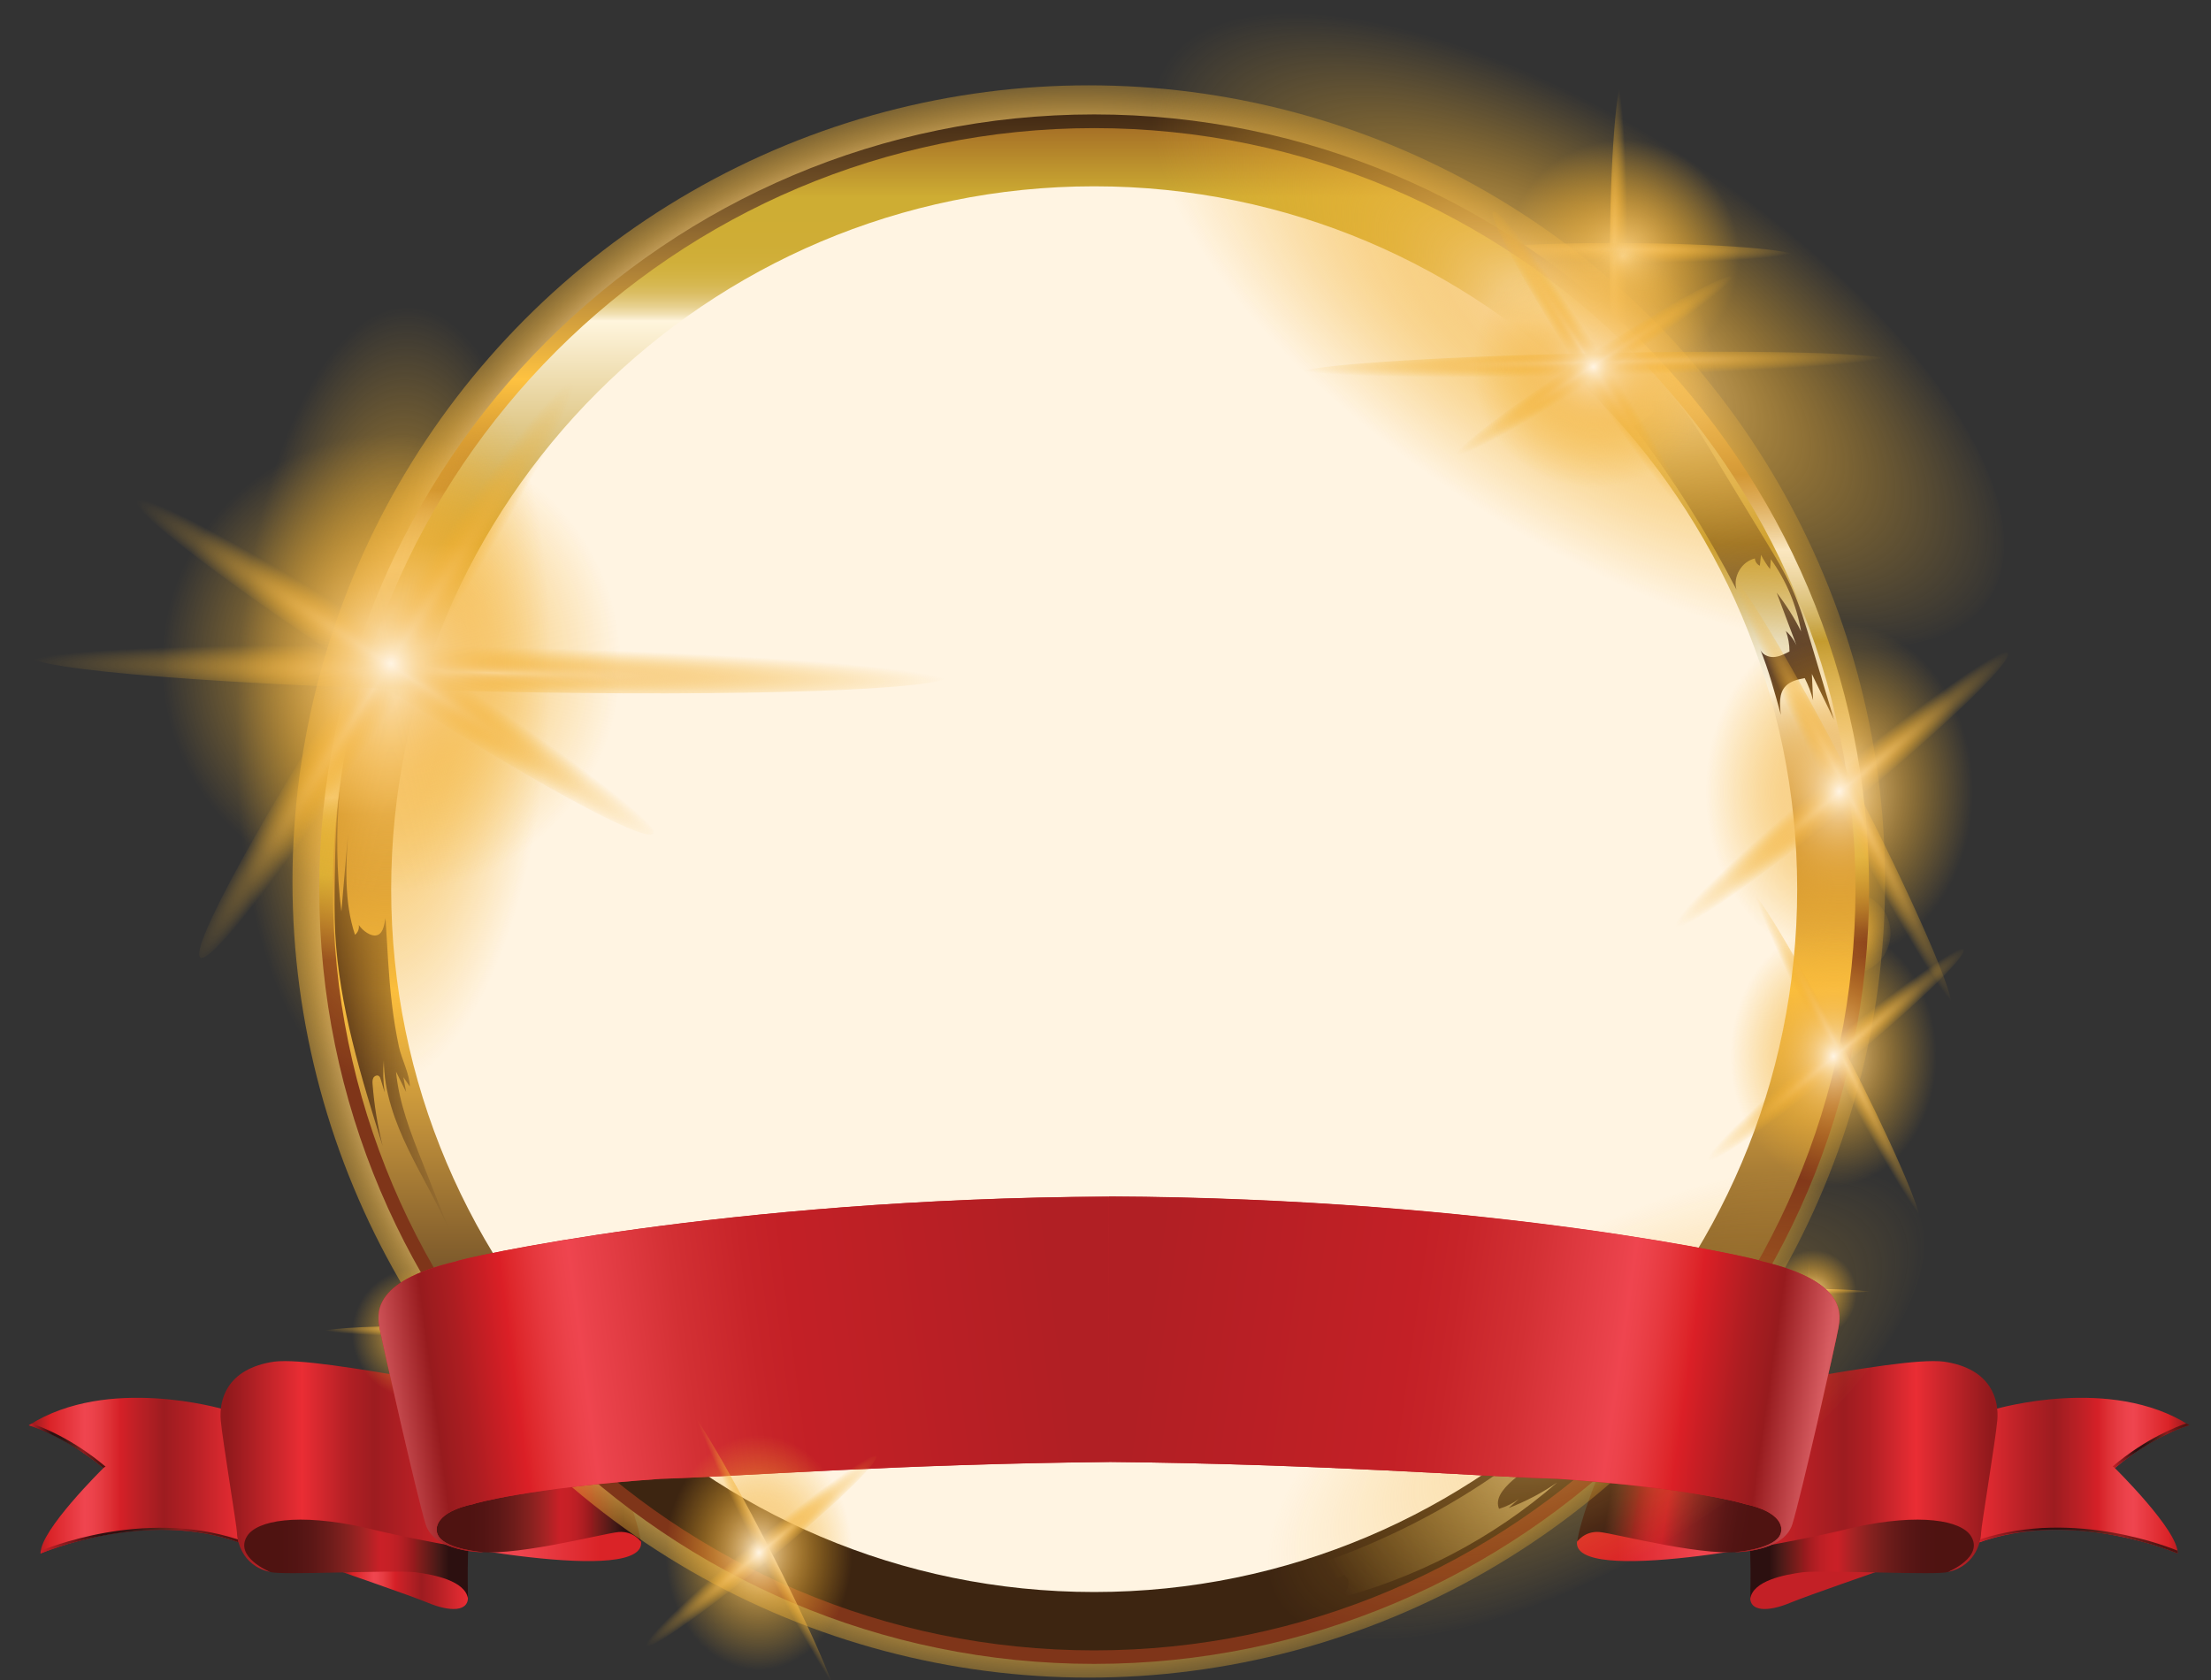 <?xml version="1.0" encoding="utf-8"?>
<!-- Generator: Adobe Illustrator 26.0.3, SVG Export Plug-In . SVG Version: 6.00 Build 0)  -->
<svg version="1.1" xmlns="http://www.w3.org/2000/svg" xmlns:xlink="http://www.w3.org/1999/xlink" x="0px" y="0px"
	 viewBox="0 0 250 190" style="enable-background:new 0 0 250 190;" xml:space="preserve">
<rect x="0" y="0" width="250" height="190" fill="#333333" stroke="none"/>
<style type="text/css">
	.st0{fill:url(#SVGID_1_);}
	.st1{fill:url(#SVGID_00000069369412458833728180000015564320963232124605_);}
	.st2{fill:url(#SVGID_00000035532364420279995630000008376401695546950817_);}
	.st3{fill:url(#SVGID_00000155844094154858111100000013149920656923984049_);}
	.st4{fill:#C32026;}
	.st5{fill:url(#SVGID_00000009572413094449407270000010129654131569562525_);}
	.st6{fill:url(#SVGID_00000132058282194491320700000012509644015947397255_);}
	.st7{fill:url(#SVGID_00000170268916456731979170000014375552825106544528_);}
	.st8{fill:url(#SVGID_00000030460794551294298050000014500116013783806899_);}
	.st9{fill:url(#SVGID_00000047027129712229772690000018444005331828153484_);}
	.st10{fill:url(#SVGID_00000076566370422619197580000006226303436998327199_);}
	.st11{fill:url(#SVGID_00000083072347865022852960000001302196660882160798_);}
	.st12{fill:url(#SVGID_00000062901190781920827250000010299638276868795582_);}
	.st13{fill:url(#SVGID_00000044889572576247589750000014956103430933115293_);}
	.st14{fill:url(#SVGID_00000168799866040464902390000011709455569912034746_);}
	.st15{fill:url(#SVGID_00000148659378905210720760000015172342152538235065_);}
	.st16{fill:url(#SVGID_00000040572532145006780040000015436336442649733790_);}
	.st17{fill:url(#SVGID_00000031920913436188046210000000027718752078398139_);}
	.st18{fill:url(#SVGID_00000053517492139663800440000003788036470871394179_);}
	.st19{fill:url(#SVGID_00000000204387658954203630000015696111071152605598_);}
	.st20{fill:url(#SVGID_00000033338017813833432600000008788991319927166851_);}
	.st21{display:none;fill:#131313;}
	.st22{fill:url(#SVGID_00000059996383065954608380000010972597192776245172_);}
	.st23{fill:url(#SVGID_00000004526491171081744000000011913462947030556070_);}
	.st24{fill:url(#SVGID_00000146469331094686210180000007065067612816739504_);}
	.st25{fill:url(#SVGID_00000140727642579151876650000009425051877175489680_);}
	.st26{fill:url(#SVGID_00000000193697220461614320000015069461971249576125_);}
	.st27{fill:url(#SVGID_00000090973210734301184220000008031707900045568669_);}
	.st28{opacity:0.5;fill:url(#SVGID_00000155141035080184052610000014461667837399340196_);}
	.st29{fill:url(#SVGID_00000054260800664795418290000004854882258241582720_);}
	.st30{fill:url(#SVGID_00000151516076655614862730000010251794215476288424_);}
	.st31{fill:url(#SVGID_00000095314759766426686460000008237492491159401909_);}
	.st32{fill:url(#SVGID_00000159454375288916781930000016662596739722523288_);}
	.st33{fill:url(#SVGID_00000013885381540840326400000003732751672316394373_);}
	.st34{fill:url(#SVGID_00000005228346699343851290000016566744597703200700_);}
	.st35{fill:url(#SVGID_00000176008673290963379270000007004001774015797636_);}
	.st36{fill:url(#SVGID_00000048477514512677463060000012899402973873236622_);}
	.st37{fill:url(#SVGID_00000142855113144250768320000004837462790071485592_);}
	.st38{fill:#BE2126;}
	.st39{fill:url(#SVGID_00000065780927364770059060000001814877535210536101_);}
	.st40{fill:url(#SVGID_00000039099729027751808970000013624544124572525700_);}
	.st41{fill:url(#SVGID_00000039101920886031851290000000588333331831004340_);}
	.st42{fill:url(#SVGID_00000022536268054723305760000000639350827779814554_);}
	.st43{fill:url(#SVGID_00000152954421259447740830000006959027639244412345_);}
	.st44{fill:url(#SVGID_00000092452566834822483230000008621357366786221759_);}
	.st45{fill:url(#SVGID_00000163782350311957513490000014311367876981516732_);}
	.st46{fill:url(#SVGID_00000085929781240038981990000009671164231696920717_);}
	.st47{fill:url(#SVGID_00000026154753469684960270000017186628635985584016_);}
	.st48{fill:url(#SVGID_00000176015178543430404820000018013364487352891531_);}
	.st49{fill:url(#SVGID_00000077319980428874754200000003543667090436534425_);}
	.st50{fill:url(#SVGID_00000101819432405604127100000012951955202010282162_);}
	.st51{fill:url(#SVGID_00000142139898629301654300000012360549618798281865_);}
	.st52{fill:url(#SVGID_00000057856362003686941650000016214128377932667579_);}
	.st53{fill:url(#SVGID_00000070094542097061014260000014258467386958621330_);}
	.st54{fill:url(#SVGID_00000128482146908363539790000017998963175799037627_);}
	.st55{fill:url(#SVGID_00000130607985849870610430000011811897372318161293_);}
	.st56{fill:url(#SVGID_00000120555845263905579640000017734572499877551275_);}
</style>
<g id="Layer_3">
	<g>
		
			<linearGradient id="SVGID_1_" gradientUnits="userSpaceOnUse" x1="38.492" y1="93.209" x2="52.912" y2="93.209" gradientTransform="matrix(1 0 0 -1 0 272.907)">
			<stop  offset="0" style="stop-color:#90191C"/>
			<stop  offset="0.097" style="stop-color:#DA2327"/>
			<stop  offset="0.261" style="stop-color:#EF454F"/>
			<stop  offset="0.292" style="stop-color:#ED434C"/>
			<stop  offset="0.335" style="stop-color:#E63C43"/>
			<stop  offset="0.382" style="stop-color:#DE3035"/>
			<stop  offset="0.43" style="stop-color:#D52027"/>
			<stop  offset="0.489" style="stop-color:#C32026"/>
			<stop  offset="0.548" style="stop-color:#B41F24"/>
			<stop  offset="0.634" style="stop-color:#9D1C20"/>
			<stop  offset="0.746" style="stop-color:#B11F24"/>
			<stop  offset="1" style="stop-color:#EA2D34"/>
		</linearGradient>
		<path class="st0" d="M38.49,177.71c-0.01,0.02,7.55,2.6,9.91,3.56c2.39,1.01,4.76,1.1,4.49-0.88c-0.31-2.37-4.07-2.42-4.76-2.56
			C47.44,177.7,42.27,177.05,38.49,177.71z"/>
		
			<linearGradient id="SVGID_00000057111747759322480150000008250187798670681524_" gradientUnits="userSpaceOnUse" x1="27.326" y1="96.626" x2="52.913" y2="96.626" gradientTransform="matrix(1 0 0 -1 0 272.907)">
			<stop  offset="0.172" style="stop-color:#4F1311"/>
			<stop  offset="0.237" style="stop-color:#521413"/>
			<stop  offset="0.31" style="stop-color:#5B1716"/>
			<stop  offset="0.386" style="stop-color:#6C1C1A"/>
			<stop  offset="0.466" style="stop-color:#85211F"/>
			<stop  offset="0.546" style="stop-color:#A72324"/>
			<stop  offset="0.612" style="stop-color:#CA2027"/>
			<stop  offset="0.652" style="stop-color:#C62026"/>
			<stop  offset="0.691" style="stop-color:#BB1F25"/>
			<stop  offset="0.729" style="stop-color:#A91D21"/>
			<stop  offset="0.764" style="stop-color:#931A1D"/>
			<stop  offset="0.777" style="stop-color:#871D1C"/>
			<stop  offset="0.872" style="stop-color:#451A17"/>
			<stop  offset="0.915" style="stop-color:#2C1010"/>
		</linearGradient>
		<path style="fill:url(#SVGID_00000057111747759322480150000008250187798670681524_);" d="M28.77,172.77c0,0-2.19,1.33-1.16,2.9
			c1.03,1.58,1.98,1.76,2.95,2.11c0.95,0.41,13.73-0.24,16.39,0.03c2.1,0.27,5.67,0.96,5.97,3.01c0,0-0.09-2.58,0.01-5.68
			c-0.01,0.05-12.84-2.81-14.64-3.08C36.45,171.87,30.05,171.17,28.77,172.77z"/>
		
			<linearGradient id="SVGID_00000056399251969317749870000008064927670068557234_" gradientUnits="userSpaceOnUse" x1="3.257" y1="106.015" x2="27.327" y2="106.015" gradientTransform="matrix(1 0 0 -1 0 272.907)">
			<stop  offset="0" style="stop-color:#90191C"/>
			<stop  offset="0.097" style="stop-color:#DA2327"/>
			<stop  offset="0.261" style="stop-color:#EF454F"/>
			<stop  offset="0.292" style="stop-color:#ED434C"/>
			<stop  offset="0.335" style="stop-color:#E63C43"/>
			<stop  offset="0.382" style="stop-color:#DE3035"/>
			<stop  offset="0.43" style="stop-color:#D52027"/>
			<stop  offset="0.489" style="stop-color:#C32026"/>
			<stop  offset="0.548" style="stop-color:#B41F24"/>
			<stop  offset="0.634" style="stop-color:#9D1C20"/>
			<stop  offset="0.746" style="stop-color:#B11F24"/>
			<stop  offset="1" style="stop-color:#EA2D34"/>
		</linearGradient>
		<path style="fill:url(#SVGID_00000056399251969317749870000008064927670068557234_);" d="M25.18,159.35
			c-0.01,0.03-12.99-3.86-21.92,1.84c0,0,3.86,1,8.43,4.84c-0.01,0.02-7.21,7.08-7.1,9.66c-0.01,0.01,11.84-5.18,22.75-1.15
			C27.33,174.55,24.93,160.57,25.18,159.35z"/>
		
			<linearGradient id="SVGID_00000092455550828863776030000014829770802365163160_" gradientUnits="userSpaceOnUse" x1="24.939" y1="107.047" x2="72.496" y2="107.047" gradientTransform="matrix(1 0 0 -1 0 272.907)">
			<stop  offset="0.016" style="stop-color:#90191C"/>
			<stop  offset="0.194" style="stop-color:#EA2D34"/>
			<stop  offset="0.306" style="stop-color:#B11F24"/>
			<stop  offset="0.366" style="stop-color:#9D1C20"/>
			<stop  offset="0.452" style="stop-color:#B41F24"/>
			<stop  offset="0.511" style="stop-color:#C32026"/>
			<stop  offset="0.57" style="stop-color:#D52027"/>
			<stop  offset="0.609" style="stop-color:#DE3035"/>
			<stop  offset="0.648" style="stop-color:#E63C43"/>
			<stop  offset="0.683" style="stop-color:#ED434C"/>
			<stop  offset="0.709" style="stop-color:#EF454F"/>
			<stop  offset="0.903" style="stop-color:#DA2327"/>
		</linearGradient>
		<path style="fill:url(#SVGID_00000092455550828863776030000014829770802365163160_);" d="M65.74,158.33
			C65.74,158.34,74.02,158.4,65.74,158.33c-8.3,0.07-29.26-4.99-34.71-4.34c-5.5,0.8-6.26,4.44-6.07,6.63
			c0.19,2.19,1.83,12.05,1.83,12.69c0,0.64,0.38,3.73,3.76,4.47c0,0.01-4.12-1.68-2.6-4.07c1.1-1.74,5.68-2.63,13.25-0.96
			c7.52,1.9,31.79,6.53,31.29,1.61c0,0-0.71-1.72-2.4-5.04C67.93,165.09,64.9,161.39,65.74,158.33z"/>
		<path class="st4" d="M212.32,177.71c0.01,0.02-7.55,2.6-9.91,3.56c-2.39,1.01-4.76,1.1-4.49-0.88c0.31-2.37,4.07-2.42,4.76-2.56
			C203.37,177.7,208.54,177.05,212.32,177.71z"/>
		
			<linearGradient id="SVGID_00000096743025008891219860000013103434137566955691_" gradientUnits="userSpaceOnUse" x1="197.896" y1="96.626" x2="223.482" y2="96.626" gradientTransform="matrix(1 0 0 -1 0 272.907)">
			<stop  offset="0.085" style="stop-color:#2C1010"/>
			<stop  offset="0.128" style="stop-color:#451A17"/>
			<stop  offset="0.223" style="stop-color:#871D1C"/>
			<stop  offset="0.236" style="stop-color:#931A1D"/>
			<stop  offset="0.271" style="stop-color:#A91D21"/>
			<stop  offset="0.309" style="stop-color:#BB1F25"/>
			<stop  offset="0.348" style="stop-color:#C62026"/>
			<stop  offset="0.388" style="stop-color:#CA2027"/>
			<stop  offset="0.454" style="stop-color:#A72324"/>
			<stop  offset="0.534" style="stop-color:#85211F"/>
			<stop  offset="0.614" style="stop-color:#6C1C1A"/>
			<stop  offset="0.69" style="stop-color:#5B1716"/>
			<stop  offset="0.763" style="stop-color:#521413"/>
			<stop  offset="0.828" style="stop-color:#4F1311"/>
		</linearGradient>
		<path style="fill:url(#SVGID_00000096743025008891219860000013103434137566955691_);" d="M222.04,172.77c0,0,2.19,1.33,1.17,2.9
			c-1.03,1.58-1.98,1.76-2.95,2.11c-0.95,0.41-13.73-0.24-16.39,0.03c-2.1,0.27-5.67,0.96-5.97,3.01c0,0,0.09-2.58-0.01-5.68
			c0.01,0.05,12.83-2.81,14.64-3.08C214.36,171.87,220.75,171.17,222.04,172.77z"/>
		
			<linearGradient id="SVGID_00000033344004981648829500000006464899155322191267_" gradientUnits="userSpaceOnUse" x1="223.481" y1="106.015" x2="247.551" y2="106.015" gradientTransform="matrix(1 0 0 -1 0 272.907)">
			<stop  offset="0" style="stop-color:#EA2D34"/>
			<stop  offset="0.255" style="stop-color:#B11F24"/>
			<stop  offset="0.366" style="stop-color:#9D1C20"/>
			<stop  offset="0.452" style="stop-color:#B41F24"/>
			<stop  offset="0.511" style="stop-color:#C32026"/>
			<stop  offset="0.57" style="stop-color:#D52027"/>
			<stop  offset="0.618" style="stop-color:#DE3035"/>
			<stop  offset="0.665" style="stop-color:#E63C43"/>
			<stop  offset="0.708" style="stop-color:#ED434C"/>
			<stop  offset="0.739" style="stop-color:#EF454F"/>
			<stop  offset="0.903" style="stop-color:#DA2327"/>
			<stop  offset="1" style="stop-color:#90191C"/>
		</linearGradient>
		<path style="fill:url(#SVGID_00000033344004981648829500000006464899155322191267_);" d="M225.63,159.35
			c0.01,0.03,12.99-3.86,21.92,1.84c0,0-3.86,1-8.42,4.84c0.01,0.02,7.21,7.08,7.1,9.66c0.01,0.01-11.84-5.18-22.75-1.14
			C223.48,174.55,225.88,160.57,225.63,159.35z"/>
		
			<linearGradient id="SVGID_00000048497456367755774090000012220405050400758675_" gradientUnits="userSpaceOnUse" x1="178.313" y1="107.047" x2="225.87" y2="107.047" gradientTransform="matrix(1 0 0 -1 0 272.907)">
			<stop  offset="0.097" style="stop-color:#DA2327"/>
			<stop  offset="0.291" style="stop-color:#EF454F"/>
			<stop  offset="0.317" style="stop-color:#ED434C"/>
			<stop  offset="0.352" style="stop-color:#E63C43"/>
			<stop  offset="0.391" style="stop-color:#DE3035"/>
			<stop  offset="0.43" style="stop-color:#D52027"/>
			<stop  offset="0.489" style="stop-color:#C32026"/>
			<stop  offset="0.548" style="stop-color:#B41F24"/>
			<stop  offset="0.634" style="stop-color:#9D1C20"/>
			<stop  offset="0.694" style="stop-color:#B11F24"/>
			<stop  offset="0.806" style="stop-color:#EA2D34"/>
			<stop  offset="0.984" style="stop-color:#90191C"/>
		</linearGradient>
		<path style="fill:url(#SVGID_00000048497456367755774090000012220405050400758675_);" d="M185.06,158.33
			C185.07,158.34,176.79,158.4,185.06,158.33c8.31,0.07,29.26-4.99,34.71-4.34c5.5,0.79,6.26,4.44,6.07,6.63
			c-0.19,2.19-1.83,12.05-1.83,12.69c0,0.64-0.38,3.73-3.76,4.47c0,0.01,4.12-1.68,2.6-4.07c-1.1-1.74-5.67-2.63-13.25-0.96
			c-7.52,1.9-31.79,6.53-31.29,1.61c0,0,0.71-1.72,2.4-5.04C182.88,165.09,185.91,161.39,185.06,158.33z"/>
		
			<linearGradient id="SVGID_00000179613368478895245850000016514797107735234483_" gradientUnits="userSpaceOnUse" x1="48.896" y1="101.431" x2="72.473" y2="101.431" gradientTransform="matrix(1 0 0 -1 0 272.907)">
			<stop  offset="0.172" style="stop-color:#4F1311"/>
			<stop  offset="0.237" style="stop-color:#521413"/>
			<stop  offset="0.31" style="stop-color:#5B1716"/>
			<stop  offset="0.386" style="stop-color:#6C1C1A"/>
			<stop  offset="0.466" style="stop-color:#85211F"/>
			<stop  offset="0.546" style="stop-color:#A72324"/>
			<stop  offset="0.612" style="stop-color:#CA2027"/>
			<stop  offset="0.652" style="stop-color:#C62026"/>
			<stop  offset="0.691" style="stop-color:#BB1F25"/>
			<stop  offset="0.729" style="stop-color:#A91D21"/>
			<stop  offset="0.764" style="stop-color:#931A1D"/>
			<stop  offset="0.777" style="stop-color:#871D1C"/>
			<stop  offset="0.872" style="stop-color:#451A17"/>
			<stop  offset="0.915" style="stop-color:#2C1010"/>
		</linearGradient>
		<path style="fill:url(#SVGID_00000179613368478895245850000016514797107735234483_);" d="M53.21,175.38
			c0,0.01-4.01-0.32-4.31-2.88c-0.32-2.52,12.73-4.12,21.39-5.12c0,0,1.79,4.37,2.18,6.98c0,0-0.81-1.21-2.49-1.1
			C68.05,173.44,57.41,176.32,53.21,175.38z"/>
		
			<linearGradient id="SVGID_00000034077561356818270450000004552461697302187910_" gradientUnits="userSpaceOnUse" x1="179.877" y1="102.15" x2="201.39" y2="98.564" gradientTransform="matrix(1 0 0 -1 0 272.907)">
			<stop  offset="0.085" style="stop-color:#2C1010"/>
			<stop  offset="0.128" style="stop-color:#451A17"/>
			<stop  offset="0.223" style="stop-color:#871D1C"/>
			<stop  offset="0.236" style="stop-color:#931A1D"/>
			<stop  offset="0.271" style="stop-color:#A91D21"/>
			<stop  offset="0.309" style="stop-color:#BB1F25"/>
			<stop  offset="0.348" style="stop-color:#C62026"/>
			<stop  offset="0.388" style="stop-color:#CA2027"/>
			<stop  offset="0.454" style="stop-color:#A72324"/>
			<stop  offset="0.534" style="stop-color:#85211F"/>
			<stop  offset="0.614" style="stop-color:#6C1C1A"/>
			<stop  offset="0.69" style="stop-color:#5B1716"/>
			<stop  offset="0.763" style="stop-color:#521413"/>
			<stop  offset="0.828" style="stop-color:#4F1311"/>
		</linearGradient>
		<path style="fill:url(#SVGID_00000034077561356818270450000004552461697302187910_);" d="M197.59,175.38c0,0.01,4-0.32,4.31-2.88
			c0.32-2.52-12.72-4.12-21.39-5.12c0,0-1.79,4.37-2.18,6.98c0,0,0.81-1.21,2.49-1.1C182.76,173.44,193.4,176.32,197.59,175.38z"/>
	</g>
</g>
<g id="Layer_1">
	<g>
		<g>
			
				<radialGradient id="SVGID_00000069398560349124744920000000367755867880781702_" cx="121.767" cy="99.686" r="94.417" gradientUnits="userSpaceOnUse">
				<stop  offset="0.872" style="stop-color:#FFF4E2"/>
				<stop  offset="0.879" style="stop-color:#FCE5BD;stop-opacity:0.945"/>
				<stop  offset="0.887" style="stop-color:#FAD89D;stop-opacity:0.886"/>
				<stop  offset="0.895" style="stop-color:#F8CD82;stop-opacity:0.82"/>
				<stop  offset="0.904" style="stop-color:#F6C46B;stop-opacity:0.749"/>
				<stop  offset="0.915" style="stop-color:#F4BD56;stop-opacity:0.669"/>
				<stop  offset="0.926" style="stop-color:#F3B845;stop-opacity:0.579"/>
				<stop  offset="0.94" style="stop-color:#F3B439;stop-opacity:0.47"/>
				<stop  offset="0.958" style="stop-color:#F2B232;stop-opacity:0.326"/>
				<stop  offset="1" style="stop-color:#F2B130;stop-opacity:0"/>
			</radialGradient>
			<circle style="fill:url(#SVGID_00000069398560349124744920000000367755867880781702_);" cx="123.11" cy="99.69" r="90.04"/>
			<g>
				<g>
					
						<radialGradient id="SVGID_00000053506526198829657070000000577913751146427798_" cx="209.154" cy="105.536" r="4.982" gradientUnits="userSpaceOnUse">
						<stop  offset="0" style="stop-color:#FFF4E2"/>
						<stop  offset="0.01" style="stop-color:#FFF1D9;stop-opacity:0.99"/>
						<stop  offset="0.055" style="stop-color:#FCE2B6;stop-opacity:0.945"/>
						<stop  offset="0.106" style="stop-color:#F9D697;stop-opacity:0.894"/>
						<stop  offset="0.162" style="stop-color:#F7CB7E;stop-opacity:0.838"/>
						<stop  offset="0.223" style="stop-color:#F6C368;stop-opacity:0.777"/>
						<stop  offset="0.292" style="stop-color:#F4BC54;stop-opacity:0.708"/>
						<stop  offset="0.372" style="stop-color:#F3B743;stop-opacity:0.628"/>
						<stop  offset="0.472" style="stop-color:#F3B438;stop-opacity:0.528"/>
						<stop  offset="0.612" style="stop-color:#F2B232;stop-opacity:0.388"/>
						<stop  offset="1" style="stop-color:#F2B130;stop-opacity:0"/>
					</radialGradient>
					<circle style="fill:url(#SVGID_00000053506526198829657070000000577913751146427798_);" cx="209.15" cy="105.54" r="4.62"/>
				</g>
			</g>
			<g>
				
					<radialGradient id="SVGID_00000031902191785690355160000005274443376404272517_" cx="-4875.292" cy="-464.815" r="13.144" gradientTransform="matrix(0.113 5.000000e-04 -6.900000e-03 1.527 730.22 741.136)" gradientUnits="userSpaceOnUse">
					<stop  offset="0" style="stop-color:#FFF4E2"/>
					<stop  offset="0.046" style="stop-color:#FDE9C7;stop-opacity:0.954"/>
					<stop  offset="0.117" style="stop-color:#FADBA4;stop-opacity:0.883"/>
					<stop  offset="0.194" style="stop-color:#F8CF87;stop-opacity:0.806"/>
					<stop  offset="0.277" style="stop-color:#F6C66F;stop-opacity:0.723"/>
					<stop  offset="0.367" style="stop-color:#F5BE59;stop-opacity:0.633"/>
					<stop  offset="0.467" style="stop-color:#F4B847;stop-opacity:0.533"/>
					<stop  offset="0.583" style="stop-color:#F3B43A;stop-opacity:0.417"/>
					<stop  offset="0.728" style="stop-color:#F2B232;stop-opacity:0.272"/>
					<stop  offset="1" style="stop-color:#F2B130;stop-opacity:0"/>
				</radialGradient>
				<path style="fill:url(#SVGID_00000031902191785690355160000005274443376404272517_);" d="M184.98,28.98
					c-0.05,11.08-0.75,20.07-1.57,20.06c-0.82,0-1.44-8.99-1.39-20.07s0.75-20.07,1.57-20.06C184.4,8.91,185.03,17.9,184.98,28.98z"
					/>
				
					<radialGradient id="SVGID_00000122680056730405099500000014891940744366231458_" cx="-3730.116" cy="327.802" r="13.144" gradientTransform="matrix(-5.000000e-04 0.113 -1.5 -6.800000e-03 673.397 451.958)" gradientUnits="userSpaceOnUse">
					<stop  offset="0" style="stop-color:#FFF4E2"/>
					<stop  offset="0.046" style="stop-color:#FDE9C7;stop-opacity:0.954"/>
					<stop  offset="0.117" style="stop-color:#FADBA4;stop-opacity:0.883"/>
					<stop  offset="0.194" style="stop-color:#F8CF87;stop-opacity:0.806"/>
					<stop  offset="0.277" style="stop-color:#F6C66F;stop-opacity:0.723"/>
					<stop  offset="0.367" style="stop-color:#F5BE59;stop-opacity:0.633"/>
					<stop  offset="0.467" style="stop-color:#F4B847;stop-opacity:0.533"/>
					<stop  offset="0.583" style="stop-color:#F3B43A;stop-opacity:0.417"/>
					<stop  offset="0.728" style="stop-color:#F2B232;stop-opacity:0.272"/>
					<stop  offset="1" style="stop-color:#F2B130;stop-opacity:0"/>
				</radialGradient>
				<path style="fill:url(#SVGID_00000122680056730405099500000014891940744366231458_);" d="M183.49,30.45
					c-10.89-0.05-19.71-0.75-19.71-1.57c0-0.82,8.83-1.44,19.72-1.39c10.89,0.05,19.71,0.75,19.71,1.57
					C203.21,29.88,194.38,30.5,183.49,30.45z"/>
				
					<radialGradient id="SVGID_00000012453968250251216680000003627568323196530835_" cx="-109.91" cy="-641.72" r="13.143" gradientTransform="matrix(1 4.500000e-03 -4.500000e-03 1 290.516 671.186)" gradientUnits="userSpaceOnUse">
					<stop  offset="0" style="stop-color:#FFF4E2"/>
					<stop  offset="0.046" style="stop-color:#FDE9C7;stop-opacity:0.954"/>
					<stop  offset="0.117" style="stop-color:#FADBA4;stop-opacity:0.883"/>
					<stop  offset="0.194" style="stop-color:#F8CF87;stop-opacity:0.806"/>
					<stop  offset="0.277" style="stop-color:#F6C66F;stop-opacity:0.723"/>
					<stop  offset="0.367" style="stop-color:#F5BE59;stop-opacity:0.633"/>
					<stop  offset="0.467" style="stop-color:#F4B847;stop-opacity:0.533"/>
					<stop  offset="0.583" style="stop-color:#F3B43A;stop-opacity:0.417"/>
					<stop  offset="0.728" style="stop-color:#F2B232;stop-opacity:0.272"/>
					<stop  offset="1" style="stop-color:#F2B130;stop-opacity:0"/>
				</radialGradient>
				<circle style="fill:url(#SVGID_00000012453968250251216680000003627568323196530835_);" cx="183.49" cy="28.97" r="13.14"/>
			</g>
			<g>
				
					<radialGradient id="SVGID_00000103255079039342467940000010954896292604657328_" cx="-6078.737" cy="-384.626" r="7.394" gradientTransform="matrix(0.113 5.000000e-04 -6.900000e-03 1.527 730.22 741.136)" gradientUnits="userSpaceOnUse">
					<stop  offset="0" style="stop-color:#FFF4E2"/>
					<stop  offset="0.046" style="stop-color:#FDE9C7;stop-opacity:0.954"/>
					<stop  offset="0.117" style="stop-color:#FADBA4;stop-opacity:0.883"/>
					<stop  offset="0.194" style="stop-color:#F8CF87;stop-opacity:0.806"/>
					<stop  offset="0.277" style="stop-color:#F6C66F;stop-opacity:0.723"/>
					<stop  offset="0.367" style="stop-color:#F5BE59;stop-opacity:0.633"/>
					<stop  offset="0.467" style="stop-color:#F4B847;stop-opacity:0.533"/>
					<stop  offset="0.583" style="stop-color:#F3B43A;stop-opacity:0.417"/>
					<stop  offset="0.728" style="stop-color:#F2B232;stop-opacity:0.272"/>
					<stop  offset="1" style="stop-color:#F2B130;stop-opacity:0"/>
				</radialGradient>
				<path style="fill:url(#SVGID_00000103255079039342467940000010954896292604657328_);" d="M48.03,150.81
					c-0.03,6.23-0.42,11.29-0.89,11.29c-0.46,0-0.81-5.06-0.78-11.29c0.03-6.23,0.42-11.29,0.89-11.29S48.05,144.58,48.03,150.81z"
					/>
				
					<radialGradient id="SVGID_00000123404236822663085280000006737920334654775687_" cx="-2644.531" cy="418.296" r="7.394" gradientTransform="matrix(-5.000000e-04 0.113 -1.5 -6.800000e-03 673.397 451.958)" gradientUnits="userSpaceOnUse">
					<stop  offset="0" style="stop-color:#FFF4E2"/>
					<stop  offset="0.046" style="stop-color:#FDE9C7;stop-opacity:0.954"/>
					<stop  offset="0.117" style="stop-color:#FADBA4;stop-opacity:0.883"/>
					<stop  offset="0.194" style="stop-color:#F8CF87;stop-opacity:0.806"/>
					<stop  offset="0.277" style="stop-color:#F6C66F;stop-opacity:0.723"/>
					<stop  offset="0.367" style="stop-color:#F5BE59;stop-opacity:0.633"/>
					<stop  offset="0.467" style="stop-color:#F4B847;stop-opacity:0.533"/>
					<stop  offset="0.583" style="stop-color:#F3B43A;stop-opacity:0.417"/>
					<stop  offset="0.728" style="stop-color:#F2B232;stop-opacity:0.272"/>
					<stop  offset="1" style="stop-color:#F2B130;stop-opacity:0"/>
				</radialGradient>
				<path style="fill:url(#SVGID_00000123404236822663085280000006737920334654775687_);" d="M47.19,151.64
					c-6.13-0.03-11.09-0.42-11.09-0.88c0-0.46,4.97-0.81,11.1-0.78s11.09,0.42,11.09,0.88C58.28,151.32,53.31,151.67,47.19,151.64z"
					/>
				
					<radialGradient id="SVGID_00000097470727259298713000000010816677137187959481_" cx="-245.661" cy="-519.27" r="7.393" gradientTransform="matrix(1 4.500000e-03 -4.500000e-03 1 290.516 671.186)" gradientUnits="userSpaceOnUse">
					<stop  offset="0" style="stop-color:#FFF4E2"/>
					<stop  offset="0.046" style="stop-color:#FDE9C7;stop-opacity:0.954"/>
					<stop  offset="0.117" style="stop-color:#FADBA4;stop-opacity:0.883"/>
					<stop  offset="0.194" style="stop-color:#F8CF87;stop-opacity:0.806"/>
					<stop  offset="0.277" style="stop-color:#F6C66F;stop-opacity:0.723"/>
					<stop  offset="0.367" style="stop-color:#F5BE59;stop-opacity:0.633"/>
					<stop  offset="0.467" style="stop-color:#F4B847;stop-opacity:0.533"/>
					<stop  offset="0.583" style="stop-color:#F3B43A;stop-opacity:0.417"/>
					<stop  offset="0.728" style="stop-color:#F2B232;stop-opacity:0.272"/>
					<stop  offset="1" style="stop-color:#F2B130;stop-opacity:0"/>
				</radialGradient>
				<path style="fill:url(#SVGID_00000097470727259298713000000010816677137187959481_);" d="M54.59,150.84
					c-0.02,4.08-3.34,7.38-7.43,7.36c-4.08-0.02-7.38-3.34-7.36-7.43c0.02-4.08,3.34-7.38,7.43-7.36
					C51.31,143.44,54.6,146.76,54.59,150.84z"/>
			</g>
			<g>
				
					<radialGradient id="SVGID_00000001648360544585680980000016527064631859029898_" cx="-4679.817" cy="-388.022" r="4.929" gradientTransform="matrix(0.113 5.000000e-04 -6.900000e-03 1.527 730.22 741.136)" gradientUnits="userSpaceOnUse">
					<stop  offset="0" style="stop-color:#FFF4E2"/>
					<stop  offset="0.046" style="stop-color:#FDE9C7;stop-opacity:0.954"/>
					<stop  offset="0.117" style="stop-color:#FADBA4;stop-opacity:0.883"/>
					<stop  offset="0.194" style="stop-color:#F8CF87;stop-opacity:0.806"/>
					<stop  offset="0.277" style="stop-color:#F6C66F;stop-opacity:0.723"/>
					<stop  offset="0.367" style="stop-color:#F5BE59;stop-opacity:0.633"/>
					<stop  offset="0.467" style="stop-color:#F4B847;stop-opacity:0.533"/>
					<stop  offset="0.583" style="stop-color:#F3B43A;stop-opacity:0.417"/>
					<stop  offset="0.728" style="stop-color:#F2B232;stop-opacity:0.272"/>
					<stop  offset="1" style="stop-color:#F2B130;stop-opacity:0"/>
				</radialGradient>
				<path style="fill:url(#SVGID_00000001648360544585680980000016527064631859029898_);" d="M205.57,146.33
					c-0.02,4.16-0.28,7.52-0.59,7.52c-0.31,0-0.54-3.37-0.52-7.53c0.02-4.16,0.28-7.52,0.59-7.52
					C205.35,138.8,205.59,142.17,205.57,146.33z"/>
				
					<radialGradient id="SVGID_00000181769639880080024110000009317703081713871498_" cx="-2690.639" cy="313.111" r="4.929" gradientTransform="matrix(-5.000000e-04 0.113 -1.5 -6.800000e-03 673.397 451.958)" gradientUnits="userSpaceOnUse">
					<stop  offset="0" style="stop-color:#FFF4E2"/>
					<stop  offset="0.046" style="stop-color:#FDE9C7;stop-opacity:0.954"/>
					<stop  offset="0.117" style="stop-color:#FADBA4;stop-opacity:0.883"/>
					<stop  offset="0.194" style="stop-color:#F8CF87;stop-opacity:0.806"/>
					<stop  offset="0.277" style="stop-color:#F6C66F;stop-opacity:0.723"/>
					<stop  offset="0.367" style="stop-color:#F5BE59;stop-opacity:0.633"/>
					<stop  offset="0.467" style="stop-color:#F4B847;stop-opacity:0.533"/>
					<stop  offset="0.583" style="stop-color:#F3B43A;stop-opacity:0.417"/>
					<stop  offset="0.728" style="stop-color:#F2B232;stop-opacity:0.272"/>
					<stop  offset="1" style="stop-color:#F2B130;stop-opacity:0"/>
				</radialGradient>
				<path style="fill:url(#SVGID_00000181769639880080024110000009317703081713871498_);" d="M205.01,146.88
					c-4.08-0.02-7.39-0.28-7.39-0.59c0-0.31,3.31-0.54,7.4-0.52c4.08,0.02,7.39,0.28,7.39,0.59
					C212.41,146.67,209.09,146.9,205.01,146.88z"/>
				
					<radialGradient id="SVGID_00000000934369033693962750000010301452083787857292_" cx="-87.862" cy="-524.466" r="4.928" gradientTransform="matrix(1 4.500000e-03 -4.500000e-03 1 290.516 671.186)" gradientUnits="userSpaceOnUse">
					<stop  offset="0" style="stop-color:#FFF4E2"/>
					<stop  offset="0.046" style="stop-color:#FDE9C7;stop-opacity:0.954"/>
					<stop  offset="0.117" style="stop-color:#FADBA4;stop-opacity:0.883"/>
					<stop  offset="0.194" style="stop-color:#F8CF87;stop-opacity:0.806"/>
					<stop  offset="0.277" style="stop-color:#F6C66F;stop-opacity:0.723"/>
					<stop  offset="0.367" style="stop-color:#F5BE59;stop-opacity:0.633"/>
					<stop  offset="0.467" style="stop-color:#F4B847;stop-opacity:0.533"/>
					<stop  offset="0.583" style="stop-color:#F3B43A;stop-opacity:0.417"/>
					<stop  offset="0.728" style="stop-color:#F2B232;stop-opacity:0.272"/>
					<stop  offset="1" style="stop-color:#F2B130;stop-opacity:0"/>
				</radialGradient>
				<path style="fill:url(#SVGID_00000000934369033693962750000010301452083787857292_);" d="M209.94,146.35
					c-0.01,2.72-2.23,4.92-4.95,4.91c-2.72-0.01-4.92-2.23-4.91-4.95c0.01-2.72,2.23-4.92,4.95-4.91
					C207.76,141.41,209.95,143.63,209.94,146.35z"/>
			</g>
			
				<ellipse transform="matrix(0.707 -0.707 0.707 0.707 -35.779 117.311)" class="st21" cx="123.72" cy="101.85" rx="83.91" ry="83.91"/>
			<g>
				<g>
					
						<linearGradient id="SVGID_00000169549447228787321330000014995109462887329155_" gradientUnits="userSpaceOnUse" x1="122.642" y1="11.288" x2="123.802" y2="107.608">
						<stop  offset="5.617980e-03" style="stop-color:#3D2511"/>
						<stop  offset="0.118" style="stop-color:#7C592B"/>
						<stop  offset="0.212" style="stop-color:#B98A39"/>
						<stop  offset="0.282" style="stop-color:#E6AF3F"/>
						<stop  offset="0.32" style="stop-color:#FEC240"/>
						<stop  offset="0.449" style="stop-color:#B0762A"/>
						<stop  offset="0.539" style="stop-color:#FFFFFF"/>
						<stop  offset="0.646" style="stop-color:#BE982E"/>
						<stop  offset="0.809" style="stop-color:#FFF5DD"/>
						<stop  offset="0.81" style="stop-color:#FBEFD3"/>
						<stop  offset="0.814" style="stop-color:#F1E0B1"/>
						<stop  offset="0.819" style="stop-color:#E8D292"/>
						<stop  offset="0.824" style="stop-color:#E1C77A"/>
						<stop  offset="0.829" style="stop-color:#DBBE64"/>
						<stop  offset="0.835" style="stop-color:#D6B852"/>
						<stop  offset="0.843" style="stop-color:#D3B343"/>
						<stop  offset="0.852" style="stop-color:#D0AF3A"/>
						<stop  offset="0.864" style="stop-color:#CFAD35"/>
						<stop  offset="0.899" style="stop-color:#CEAD33"/>
						<stop  offset="1" style="stop-color:#7F3519"/>
					</linearGradient>
					<path style="fill:url(#SVGID_00000169549447228787321330000014995109462887329155_);" d="M123.72,188.18
						c-48.31,0-87.62-39.3-87.62-87.62c0-48.31,39.3-87.62,87.62-87.62s87.62,39.3,87.62,87.62
						C211.33,148.88,172.03,188.18,123.72,188.18z M123.72,15.13c-47.11,0-85.44,38.33-85.44,85.44S76.61,186,123.72,186
						s85.44-38.33,85.44-85.44S170.83,15.13,123.72,15.13z"/>
				</g>
				<g>
					
						<linearGradient id="SVGID_00000124135967619886326190000017820837689091975318_" gradientUnits="userSpaceOnUse" x1="123.717" y1="161.611" x2="123.717" y2="6.69">
						<stop  offset="5.617980e-03" style="stop-color:#3D2511"/>
						<stop  offset="0.118" style="stop-color:#7C592B"/>
						<stop  offset="0.212" style="stop-color:#B98A39"/>
						<stop  offset="0.282" style="stop-color:#E6AF3F"/>
						<stop  offset="0.32" style="stop-color:#FEC240"/>
						<stop  offset="0.449" style="stop-color:#B0762A"/>
						<stop  offset="0.539" style="stop-color:#FFFFFF"/>
						<stop  offset="0.646" style="stop-color:#BE982E"/>
						<stop  offset="0.809" style="stop-color:#FFF5DD"/>
						<stop  offset="0.81" style="stop-color:#FBEFD3"/>
						<stop  offset="0.814" style="stop-color:#F1E0B1"/>
						<stop  offset="0.819" style="stop-color:#E8D292"/>
						<stop  offset="0.824" style="stop-color:#E1C77A"/>
						<stop  offset="0.829" style="stop-color:#DBBE64"/>
						<stop  offset="0.835" style="stop-color:#D6B852"/>
						<stop  offset="0.843" style="stop-color:#D3B343"/>
						<stop  offset="0.852" style="stop-color:#D0AF3A"/>
						<stop  offset="0.864" style="stop-color:#CFAD35"/>
						<stop  offset="0.899" style="stop-color:#CEAD33"/>
						<stop  offset="1" style="stop-color:#7F3519"/>
					</linearGradient>
					<path style="fill:url(#SVGID_00000124135967619886326190000017820837689091975318_);" d="M123.72,186.65
						c-47.47,0-86.08-38.62-86.08-86.08c0-47.47,38.62-86.08,86.08-86.08s86.08,38.62,86.08,86.08
						C209.8,148.03,171.18,186.65,123.72,186.65z M123.72,21.07c-43.83,0-79.49,35.66-79.49,79.49c0,43.83,35.66,79.49,79.49,79.49
						c43.83,0,79.49-35.66,79.49-79.49C203.21,56.73,167.55,21.07,123.72,21.07z"/>
				</g>
			</g>
			
				<linearGradient id="SVGID_00000163055066370716443030000002305341715869878968_" gradientUnits="userSpaceOnUse" x1="203.037" y1="78.99" x2="187.87" y2="44.088">
				<stop  offset="0" style="stop-color:#412312"/>
				<stop  offset="1" style="stop-color:#412312;stop-opacity:0"/>
			</linearGradient>
			<path style="fill:url(#SVGID_00000163055066370716443030000002305341715869878968_);" d="M188.45,45.29
				c-0.55,0.01-1.1,0.02-1.65,0.03c-0.32,0.29,0.27,0.79,0.17,1.21c-0.04,0.17-0.19,0.28-0.34,0.38c-0.64,0.45-1.27,0.91-1.91,1.36
				c4.4,5.78,8.29,11.95,11.62,18.4c-0.41-1.47,0.6-3.17,2.09-3.51c0.01,0.35,0.24,0.68,0.56,0.82c0.04-0.41,0.09-0.82,0.13-1.23
				c0.29,0.57,0.63,1.11,1.02,1.61c0.03-0.37,0.06-0.75,0.09-1.12c1.74,2.42,2.92,5.23,3.42,8.17c-0.77-1.55-1.7-3.02-2.76-4.38
				c0.83,2.21,1.66,4.41,2.49,6.62c-0.26-0.88-0.76-1.68-1.45-2.29c0.27,0.74,0.41,1.53,0.41,2.32c-0.57,0.3-1.16,0.6-1.8,0.63
				c-0.64,0.02-1.35-0.32-1.53-0.93c0.98,2.42,1.67,4.95,2.36,7.48c-0.15-1.14-0.25-2.45,0.54-3.27c0.55-0.57,1.37-0.75,2.15-0.9
				c0.41,0.8,0.73,1.64,0.95,2.51c-0.05-0.99-0.09-1.99-0.14-2.98c0.83,1.72,1.67,3.45,2.5,5.17c-0.86-2.87-1.72-5.75-2.58-8.62
				c-0.64-2.15-1.29-4.3-2.22-6.34c-0.79-1.73-1.78-3.37-2.77-5c-2-3.29-4-6.58-6-9.88c-1.02-1.68-2.05-3.37-3.24-4.93
				c-0.93-1.22-1.99-2.38-3.27-3.22C187.75,43.7,188.58,44.67,188.45,45.29z"/>
			
				<linearGradient id="SVGID_00000084521805218905351350000005472535390518969244_" gradientUnits="userSpaceOnUse" x1="37.837" y1="114.481" x2="50.976" y2="114.481">
				<stop  offset="0" style="stop-color:#412312"/>
				<stop  offset="1" style="stop-color:#412312;stop-opacity:0"/>
			</linearGradient>
			<path style="fill:url(#SVGID_00000084521805218905351350000005472535390518969244_);" d="M40.57,104.61
				c0.07,0.41-0.1,0.85-0.43,1.11c-1.23-3.71-1.04-7.73-0.77-11.64c-0.26,3.01-0.51,6.01-0.77,9.02c-0.55-4.53-0.61-9.11-0.19-13.65
				c-0.45,3.16-0.5,6.36-0.55,9.55c-0.03,2.2-0.06,4.4,0.05,6.59c0.44,8.22,2.91,16.17,5.36,24.02c-0.58-2.29-0.96-4.63-1.14-6.98
				c-0.02-0.25-0.03-0.52,0.09-0.74c0.13-0.22,0.45-0.35,0.64-0.18c0.1,0.08,0.14,0.21,0.18,0.33c0.15,0.5,0.3,1,0.45,1.5
				c-0.17-1.19-0.2-2.41-0.09-3.61c0.01,3.53,1.26,6.95,2.8,10.13c1.54,3.18,3.4,6.21,4.76,9.47c-1.07-2.71-2.14-5.42-3.22-8.13
				c-1.31-3.3-2.63-6.66-2.96-10.2c0.38,0.77,0.76,1.53,1.14,2.3c-0.1-0.56-0.21-1.12-0.31-1.68c0.24,0.35,0.49,0.71,0.73,1.06
				c0-1.34-0.94-3.14-1.23-4.49c-0.34-1.59-0.6-3.2-0.79-4.82c-0.4-3.23-0.51-6.48-0.73-9.73c-0.13,0.58-0.21,1.59-0.84,1.88
				C42.01,106.07,40.95,105.2,40.57,104.61z"/>
			
				<linearGradient id="SVGID_00000059990786136464427340000015810024276854836408_" gradientUnits="userSpaceOnUse" x1="189.595" y1="155.548" x2="150.23" y2="176.985">
				<stop  offset="0" style="stop-color:#FFFAD8"/>
				<stop  offset="0.402" style="stop-color:#FFE79E;stop-opacity:0.599"/>
				<stop  offset="0.808" style="stop-color:#FFD968;stop-opacity:0.192"/>
				<stop  offset="1" style="stop-color:#FFD34E;stop-opacity:0"/>
			</linearGradient>
			<path style="fill:url(#SVGID_00000059990786136464427340000015810024276854836408_);" d="M184.3,153.63
				c-4.26,4.62-8.79,9-13.55,13.1c1.32-0.55,2.59-1.22,3.78-2.01c-1.68,1.48-5.96,3.73-5.03,5.92c0.79-0.24,1.55-0.61,2.22-1.1
				c-0.38,0.34-0.75,0.68-1.13,1.01c1.93-0.75,3.77-1.71,5.47-2.88c-7.27,6.33-16.06,10.92-25.41,13.26c0.54-0.22,1.1-0.46,1.48-0.9
				c0.38-0.44,0.51-1.16,0.13-1.6c-0.1-0.12-0.25-0.23-0.25-0.39c0-0.16,0.3-0.22,0.29-0.06c-2.64,1.24-5.41,2.2-8.25,2.85
				c1.09-0.47,2.18-0.94,3.26-1.41c-5.23,1.41-10.71,1.91-16.11,1.48c15.78-1.72,31.49-8.28,43.64-18.48
				C178.12,159.69,181.41,156.78,184.3,153.63z"/>
			
				<radialGradient id="SVGID_00000121965833740666156430000012548816601391375796_" cx="31.725" cy="111.4" r="16.071" gradientTransform="matrix(1.1 0.049 -0.123 2.749 23.216 -228.913)" gradientUnits="userSpaceOnUse">
				<stop  offset="0" style="stop-color:#FFF4E2"/>
				<stop  offset="0.055" style="stop-color:#FCE5BD;stop-opacity:0.945"/>
				<stop  offset="0.114" style="stop-color:#FAD89D;stop-opacity:0.886"/>
				<stop  offset="0.18" style="stop-color:#F8CD82;stop-opacity:0.82"/>
				<stop  offset="0.252" style="stop-color:#F6C46B;stop-opacity:0.749"/>
				<stop  offset="0.331" style="stop-color:#F4BD56;stop-opacity:0.669"/>
				<stop  offset="0.421" style="stop-color:#F3B845;stop-opacity:0.579"/>
				<stop  offset="0.53" style="stop-color:#F3B439;stop-opacity:0.47"/>
				<stop  offset="0.674" style="stop-color:#F2B232;stop-opacity:0.326"/>
				<stop  offset="1" style="stop-color:#F2B130;stop-opacity:0"/>
			</radialGradient>
			<path style="fill:url(#SVGID_00000121965833740666156430000012548816601391375796_);" d="M62.09,79.71
				c-1.09,24.4-9.89,43.83-19.66,43.39c-9.77-0.44-16.8-20.57-15.7-44.98c1.09-24.4,9.89-43.83,19.66-43.39
				C56.15,35.17,63.18,55.31,62.09,79.71z"/>
			
				<radialGradient id="SVGID_00000098932202664461785180000002175195614425366146_" cx="579.893" cy="423.337" r="16.072" gradientTransform="matrix(0.578 0.938 -2.251 1.387 798.36 -972.376)" gradientUnits="userSpaceOnUse">
				<stop  offset="0" style="stop-color:#FFF4E2"/>
				<stop  offset="0.055" style="stop-color:#FCE5BD;stop-opacity:0.945"/>
				<stop  offset="0.114" style="stop-color:#FAD89D;stop-opacity:0.886"/>
				<stop  offset="0.18" style="stop-color:#F8CD82;stop-opacity:0.82"/>
				<stop  offset="0.252" style="stop-color:#F6C46B;stop-opacity:0.749"/>
				<stop  offset="0.331" style="stop-color:#F4BD56;stop-opacity:0.669"/>
				<stop  offset="0.421" style="stop-color:#F3B845;stop-opacity:0.579"/>
				<stop  offset="0.53" style="stop-color:#F3B439;stop-opacity:0.47"/>
				<stop  offset="0.674" style="stop-color:#F2B232;stop-opacity:0.326"/>
				<stop  offset="1" style="stop-color:#F2B130;stop-opacity:0"/>
			</radialGradient>
			<path style="opacity:0.5;fill:url(#SVGID_00000098932202664461785180000002175195614425366146_);" d="M189.5,173.58
				c-19.98,12.31-40.34,15.54-45.47,7.22c-5.13-8.32,6.92-25.05,26.9-37.36c19.98-12.31,40.34-15.54,45.47-7.22
				C221.52,144.54,209.48,161.26,189.5,173.58z"/>
			
				<radialGradient id="SVGID_00000080920947369465070710000004689425752606477758_" cx="1379.519" cy="350.435" r="16.071" gradientTransform="matrix(-0.781 1.205 -2.913 -1.889 2276.927 -962.885)" gradientUnits="userSpaceOnUse">
				<stop  offset="0" style="stop-color:#FFF4E2"/>
				<stop  offset="0.055" style="stop-color:#FCE5BD;stop-opacity:0.945"/>
				<stop  offset="0.114" style="stop-color:#FAD89D;stop-opacity:0.886"/>
				<stop  offset="0.18" style="stop-color:#F8CD82;stop-opacity:0.82"/>
				<stop  offset="0.252" style="stop-color:#F6C46B;stop-opacity:0.749"/>
				<stop  offset="0.331" style="stop-color:#F4BD56;stop-opacity:0.669"/>
				<stop  offset="0.421" style="stop-color:#F3B845;stop-opacity:0.579"/>
				<stop  offset="0.53" style="stop-color:#F3B439;stop-opacity:0.47"/>
				<stop  offset="0.674" style="stop-color:#F2B232;stop-opacity:0.326"/>
				<stop  offset="1" style="stop-color:#F2B130;stop-opacity:0"/>
			</radialGradient>
			<path style="fill:url(#SVGID_00000080920947369465070710000004689425752606477758_);" d="M165.56,56.62
				c-25.85-16.77-41.19-39.03-34.25-49.73c6.94-10.69,33.52-5.77,59.37,11s41.19,39.03,34.25,49.73
				C217.99,78.31,191.41,73.39,165.56,56.62z"/>
			<g>
				
					<radialGradient id="SVGID_00000093889136916405020590000009242000629091812737_" cx="-3692.424" cy="-13.622" r="25.942" gradientTransform="matrix(0.095 0.061 -0.831 1.281 382.578 319.21)" gradientUnits="userSpaceOnUse">
					<stop  offset="0" style="stop-color:#FFF4E2"/>
					<stop  offset="0.046" style="stop-color:#FDE9C7;stop-opacity:0.954"/>
					<stop  offset="0.117" style="stop-color:#FADBA4;stop-opacity:0.883"/>
					<stop  offset="0.194" style="stop-color:#F8CF87;stop-opacity:0.806"/>
					<stop  offset="0.277" style="stop-color:#F6C66F;stop-opacity:0.723"/>
					<stop  offset="0.367" style="stop-color:#F5BE59;stop-opacity:0.633"/>
					<stop  offset="0.467" style="stop-color:#F4B847;stop-opacity:0.533"/>
					<stop  offset="0.583" style="stop-color:#F3B43A;stop-opacity:0.417"/>
					<stop  offset="0.728" style="stop-color:#F2B232;stop-opacity:0.272"/>
					<stop  offset="1" style="stop-color:#F2B130;stop-opacity:0"/>
				</radialGradient>
				<path style="fill:url(#SVGID_00000093889136916405020590000009242000629091812737_);" d="M46.68,76.64
					c-11.91,18.36-22.66,32.53-24.02,31.65c-1.36-0.88,7.2-16.47,19.1-34.83S64.43,40.92,65.78,41.8
					C67.14,42.68,58.59,58.28,46.68,76.64z"/>
				
					<radialGradient id="SVGID_00000175285417060868503660000011194151959760134563_" cx="3929.371" cy="19.687" r="25.947" gradientTransform="matrix(-2.408521e-03 0.113 -2.005 -0.043 104.242 -367.091)" gradientUnits="userSpaceOnUse">
					<stop  offset="0" style="stop-color:#FFF4E2"/>
					<stop  offset="0.046" style="stop-color:#FDE9C7;stop-opacity:0.954"/>
					<stop  offset="0.117" style="stop-color:#FADBA4;stop-opacity:0.883"/>
					<stop  offset="0.194" style="stop-color:#F8CF87;stop-opacity:0.806"/>
					<stop  offset="0.277" style="stop-color:#F6C66F;stop-opacity:0.723"/>
					<stop  offset="0.367" style="stop-color:#F5BE59;stop-opacity:0.633"/>
					<stop  offset="0.467" style="stop-color:#F4B847;stop-opacity:0.533"/>
					<stop  offset="0.583" style="stop-color:#F3B43A;stop-opacity:0.417"/>
					<stop  offset="0.728" style="stop-color:#F2B232;stop-opacity:0.272"/>
					<stop  offset="1" style="stop-color:#F2B130;stop-opacity:0"/>
				</radialGradient>
				<path style="fill:url(#SVGID_00000175285417060868503660000011194151959760134563_);" d="M55.24,78.21
					c-28.73-0.62-52-2.44-51.96-4.06s23.36-2.42,52.09-1.8s52,2.44,51.96,4.06C107.3,78.03,83.97,78.83,55.24,78.21z"/>
				
					<radialGradient id="SVGID_00000178203349588988134300000003935620229303641489_" cx="2378.053" cy="238.845" r="23.54" gradientTransform="matrix(-0.061 0.095 -1.259 -0.816 490.846 44.835)" gradientUnits="userSpaceOnUse">
					<stop  offset="0" style="stop-color:#FFF4E2"/>
					<stop  offset="0.046" style="stop-color:#FDE9C7;stop-opacity:0.954"/>
					<stop  offset="0.117" style="stop-color:#FADBA4;stop-opacity:0.883"/>
					<stop  offset="0.194" style="stop-color:#F8CF87;stop-opacity:0.806"/>
					<stop  offset="0.277" style="stop-color:#F6C66F;stop-opacity:0.723"/>
					<stop  offset="0.367" style="stop-color:#F5BE59;stop-opacity:0.633"/>
					<stop  offset="0.467" style="stop-color:#F4B847;stop-opacity:0.533"/>
					<stop  offset="0.583" style="stop-color:#F3B43A;stop-opacity:0.417"/>
					<stop  offset="0.728" style="stop-color:#F2B232;stop-opacity:0.272"/>
					<stop  offset="1" style="stop-color:#F2B130;stop-opacity:0"/>
				</radialGradient>
				<path style="fill:url(#SVGID_00000178203349588988134300000003935620229303641489_);" d="M42.78,77.27
					C26.41,66.66,13.79,57.05,14.59,55.82c0.8-1.23,14.71,6.38,31.08,16.99s28.99,20.22,28.19,21.45
					C73.06,95.5,59.14,87.89,42.78,77.27z"/>
				
					<radialGradient id="SVGID_00000111905892786703143720000013516535069114642070_" cx="24" cy="46.948" r="25.946" gradientTransform="matrix(0.839 0.544 -0.544 0.839 49.637 22.593)" gradientUnits="userSpaceOnUse">
					<stop  offset="0" style="stop-color:#FFF4E2"/>
					<stop  offset="0.046" style="stop-color:#FDE9C7;stop-opacity:0.954"/>
					<stop  offset="0.117" style="stop-color:#FADBA4;stop-opacity:0.883"/>
					<stop  offset="0.194" style="stop-color:#F8CF87;stop-opacity:0.806"/>
					<stop  offset="0.277" style="stop-color:#F6C66F;stop-opacity:0.723"/>
					<stop  offset="0.367" style="stop-color:#F5BE59;stop-opacity:0.633"/>
					<stop  offset="0.467" style="stop-color:#F4B847;stop-opacity:0.533"/>
					<stop  offset="0.583" style="stop-color:#F3B43A;stop-opacity:0.417"/>
					<stop  offset="0.728" style="stop-color:#F2B232;stop-opacity:0.272"/>
					<stop  offset="1" style="stop-color:#F2B130;stop-opacity:0"/>
				</radialGradient>
				<circle style="fill:url(#SVGID_00000111905892786703143720000013516535069114642070_);" cx="44.22" cy="75.04" r="25.95"/>
			</g>
			<g>
				
					<radialGradient id="SVGID_00000122712879590812115790000010045339845123103647_" cx="-3423.175" cy="-146.611" r="13.695" gradientTransform="matrix(0.095 -0.061 -0.831 -1.281 382.578 -356.522)" gradientUnits="userSpaceOnUse">
					<stop  offset="0" style="stop-color:#FFF4E2"/>
					<stop  offset="0.046" style="stop-color:#FDE9C7;stop-opacity:0.954"/>
					<stop  offset="0.117" style="stop-color:#FADBA4;stop-opacity:0.883"/>
					<stop  offset="0.194" style="stop-color:#F8CF87;stop-opacity:0.806"/>
					<stop  offset="0.277" style="stop-color:#F6C66F;stop-opacity:0.723"/>
					<stop  offset="0.367" style="stop-color:#F5BE59;stop-opacity:0.633"/>
					<stop  offset="0.467" style="stop-color:#F4B847;stop-opacity:0.533"/>
					<stop  offset="0.583" style="stop-color:#F3B43A;stop-opacity:0.417"/>
					<stop  offset="0.728" style="stop-color:#F2B232;stop-opacity:0.272"/>
					<stop  offset="1" style="stop-color:#F2B130;stop-opacity:0"/>
				</radialGradient>
				<path style="fill:url(#SVGID_00000122712879590812115790000010045339845123103647_);" d="M181.52,40.64
					c-6.29-9.69-11.96-17.17-12.68-16.71c-0.72,0.46,3.8,8.7,10.09,18.39c6.29,9.69,11.96,17.17,12.68,16.71
					C192.32,58.57,187.81,50.33,181.52,40.64z"/>
				
					<radialGradient id="SVGID_00000004538969960174574320000000795768851040989870_" cx="2540.004" cy="-34.864" r="13.698" gradientTransform="matrix(-2.400000e-03 -0.113 -2.432 0.053 101.527 329.837)" gradientUnits="userSpaceOnUse">
					<stop  offset="0" style="stop-color:#FFF4E2"/>
					<stop  offset="0.046" style="stop-color:#FDE9C7;stop-opacity:0.954"/>
					<stop  offset="0.117" style="stop-color:#FADBA4;stop-opacity:0.883"/>
					<stop  offset="0.194" style="stop-color:#F8CF87;stop-opacity:0.806"/>
					<stop  offset="0.277" style="stop-color:#F6C66F;stop-opacity:0.723"/>
					<stop  offset="0.367" style="stop-color:#F5BE59;stop-opacity:0.633"/>
					<stop  offset="0.467" style="stop-color:#F4B847;stop-opacity:0.533"/>
					<stop  offset="0.583" style="stop-color:#F3B43A;stop-opacity:0.417"/>
					<stop  offset="0.728" style="stop-color:#F2B232;stop-opacity:0.272"/>
					<stop  offset="1" style="stop-color:#F2B130;stop-opacity:0"/>
				</radialGradient>
				<path style="fill:url(#SVGID_00000004538969960174574320000000795768851040989870_);" d="M180.19,39.94
					c-18.4,0.4-33.3,1.41-33.28,2.27c0.02,0.85,14.95,1.22,33.35,0.82c18.4-0.4,33.3-1.41,33.28-2.27
					C213.52,39.91,198.59,39.54,180.19,39.94z"/>
				
					<radialGradient id="SVGID_00000171694749043225227760000009259841521979864251_" cx="578.742" cy="218.567" r="12.427" gradientTransform="matrix(-0.061 -0.095 -1.259 0.816 490.846 -82.147)" gradientUnits="userSpaceOnUse">
					<stop  offset="0" style="stop-color:#FFF4E2"/>
					<stop  offset="0.046" style="stop-color:#FDE9C7;stop-opacity:0.954"/>
					<stop  offset="0.117" style="stop-color:#FADBA4;stop-opacity:0.883"/>
					<stop  offset="0.194" style="stop-color:#F8CF87;stop-opacity:0.806"/>
					<stop  offset="0.277" style="stop-color:#F6C66F;stop-opacity:0.723"/>
					<stop  offset="0.367" style="stop-color:#F5BE59;stop-opacity:0.633"/>
					<stop  offset="0.467" style="stop-color:#F4B847;stop-opacity:0.533"/>
					<stop  offset="0.583" style="stop-color:#F3B43A;stop-opacity:0.417"/>
					<stop  offset="0.728" style="stop-color:#F2B232;stop-opacity:0.272"/>
					<stop  offset="1" style="stop-color:#F2B130;stop-opacity:0"/>
				</radialGradient>
				<path style="fill:url(#SVGID_00000171694749043225227760000009259841521979864251_);" d="M179.46,40.31
					c-8.64,5.6-15.3,10.67-14.88,11.32c0.42,0.65,7.77-3.37,16.41-8.97c8.64-5.6,15.3-10.67,14.88-11.32
					C195.45,30.69,188.1,34.7,179.46,40.31z"/>
				
					<radialGradient id="SVGID_00000084527232569344920790000002611946704456082357_" cx="54.381" cy="-156.119" r="13.697" gradientTransform="matrix(0.839 -0.544 -0.544 -0.839 49.637 -59.906)" gradientUnits="userSpaceOnUse">
					<stop  offset="0" style="stop-color:#FFF4E2"/>
					<stop  offset="0.046" style="stop-color:#FDE9C7;stop-opacity:0.954"/>
					<stop  offset="0.117" style="stop-color:#FADBA4;stop-opacity:0.883"/>
					<stop  offset="0.194" style="stop-color:#F8CF87;stop-opacity:0.806"/>
					<stop  offset="0.277" style="stop-color:#F6C66F;stop-opacity:0.723"/>
					<stop  offset="0.367" style="stop-color:#F5BE59;stop-opacity:0.633"/>
					<stop  offset="0.467" style="stop-color:#F4B847;stop-opacity:0.533"/>
					<stop  offset="0.583" style="stop-color:#F3B43A;stop-opacity:0.417"/>
					<stop  offset="0.728" style="stop-color:#F2B232;stop-opacity:0.272"/>
					<stop  offset="1" style="stop-color:#F2B130;stop-opacity:0"/>
				</radialGradient>
				<circle style="fill:url(#SVGID_00000084527232569344920790000002611946704456082357_);" cx="180.22" cy="41.48" r="13.7"/>
			</g>
		</g>
	</g>
</g>
<g id="Layer_2">
	<path class="st38" d="M207.86,150.24c-0.25,1.45-4.21,18.98-5.2,22.14c-0.98,3.18-6.53,3.17-6.53,3.16c0,0.01,4.08-0.28,5.06-1.79
		c0.6-0.93,0.25-2.78-3.95-3.66c-0.01-0.05-6.2-1.82-21.17-2.85c-8.37-0.22-26.72-1.68-50.67-1.9h0c-23.95,0.22-42.3,1.67-50.67,1.9
		c-14.98,1.04-21.16,2.8-21.17,2.85c-4.21,0.88-4.56,2.73-3.96,3.66c0.98,1.51,5.06,1.79,5.06,1.79c0,0.01-5.55,0.02-6.53-3.16
		c-0.99-3.16-4.94-20.7-5.2-22.14c-0.24-1.44-1.15-5.28,8.64-7.58c-0.01-0.21,30.28-7.15,73.81-7.33h0
		c43.53,0.18,73.82,7.12,73.81,7.33C209.01,144.96,208.1,148.8,207.86,150.24z"/>
	
		<linearGradient id="SVGID_00000075883695308265997200000005709194501653219212_" gradientUnits="userSpaceOnUse" x1="43.164" y1="112.984" x2="124.429" y2="123.66" gradientTransform="matrix(1 0 0 -1 0 272.907)">
		<stop  offset="0" style="stop-color:#D75C61"/>
		<stop  offset="0.075" style="stop-color:#971B1E"/>
		<stop  offset="0.116" style="stop-color:#AB1D21"/>
		<stop  offset="0.188" style="stop-color:#DB1F26"/>
		<stop  offset="0.2" style="stop-color:#DE272B"/>
		<stop  offset="0.237" style="stop-color:#E6383E"/>
		<stop  offset="0.267" style="stop-color:#EC424A"/>
		<stop  offset="0.285" style="stop-color:#EF454F"/>
		<stop  offset="0.298" style="stop-color:#EB434C"/>
		<stop  offset="0.424" style="stop-color:#D33034"/>
		<stop  offset="0.523" style="stop-color:#C72429"/>
		<stop  offset="0.581" style="stop-color:#C32026"/>
		<stop  offset="0.908" style="stop-color:#B31F24"/>
		<stop  offset="0.946" style="stop-color:#B11F24"/>
	</linearGradient>
	<path style="fill:url(#SVGID_00000075883695308265997200000005709194501653219212_);" d="M125.4,165.35
		c-23.95,0.22-42.3,1.67-50.67,1.9c-14.98,1.04-21.16,2.8-21.17,2.85c-4.21,0.88-4.56,2.73-3.96,3.66c0.98,1.51,5.06,1.79,5.06,1.79
		c0,0.01-5.55,0.02-6.53-3.16c-0.99-3.16-4.94-20.7-5.2-22.14c-0.24-1.44-1.15-5.28,8.64-7.58c-0.01-0.21,30.28-7.15,73.81-7.33h0
		L125.4,165.35L125.4,165.35z"/>
	
		<linearGradient id="SVGID_00000070803935029334618650000002488962819150501774_" gradientUnits="userSpaceOnUse" x1="125.159" y1="124.608" x2="205.726" y2="113.006" gradientTransform="matrix(1 0 0 -1 0 272.907)">
		<stop  offset="0.054" style="stop-color:#B11F24"/>
		<stop  offset="0.092" style="stop-color:#B31F24"/>
		<stop  offset="0.419" style="stop-color:#C32026"/>
		<stop  offset="0.477" style="stop-color:#C72429"/>
		<stop  offset="0.576" style="stop-color:#D33034"/>
		<stop  offset="0.702" style="stop-color:#EB434C"/>
		<stop  offset="0.715" style="stop-color:#EF454F"/>
		<stop  offset="0.733" style="stop-color:#EC424A"/>
		<stop  offset="0.763" style="stop-color:#E6383E"/>
		<stop  offset="0.8" style="stop-color:#DE272B"/>
		<stop  offset="0.812" style="stop-color:#DB1F26"/>
		<stop  offset="0.884" style="stop-color:#AB1D21"/>
		<stop  offset="0.925" style="stop-color:#971B1E"/>
		<stop  offset="1" style="stop-color:#D75C61"/>
	</linearGradient>
	<path style="fill:url(#SVGID_00000070803935029334618650000002488962819150501774_);" d="M207.86,150.24
		c-0.25,1.45-4.21,18.98-5.2,22.14c-0.98,3.18-6.53,3.17-6.53,3.16c0,0.01,4.08-0.28,5.06-1.79c0.6-0.93,0.25-2.78-3.95-3.66
		c-0.01-0.05-6.2-1.82-21.17-2.85c-8.37-0.22-26.72-1.68-50.67-1.9v-30.03c43.53,0.18,73.82,7.12,73.81,7.33
		C209.01,144.96,208.1,148.8,207.86,150.24z"/>
	<g>
		
			<linearGradient id="SVGID_00000119807602628281461460000013272500963948108448_" gradientUnits="userSpaceOnUse" x1="52.903" y1="92.04" x2="52.906" y2="92.04" gradientTransform="matrix(1 0 0 -1 0 272.907)">
			<stop  offset="0" style="stop-color:#CA2027"/>
			<stop  offset="0.306" style="stop-color:#2C1010"/>
			<stop  offset="0.391" style="stop-color:#2F1111"/>
			<stop  offset="0.461" style="stop-color:#361514"/>
			<stop  offset="0.525" style="stop-color:#431A17"/>
			<stop  offset="0.587" style="stop-color:#541E19"/>
			<stop  offset="0.646" style="stop-color:#6C201B"/>
			<stop  offset="0.703" style="stop-color:#8C1C1C"/>
			<stop  offset="0.713" style="stop-color:#931A1D"/>
			<stop  offset="0.76" style="stop-color:#7C1A1A"/>
			<stop  offset="0.819" style="stop-color:#671917"/>
			<stop  offset="0.879" style="stop-color:#591614"/>
			<stop  offset="0.939" style="stop-color:#511412"/>
			<stop  offset="1" style="stop-color:#4F1311"/>
		</linearGradient>
		<path style="fill:url(#SVGID_00000119807602628281461460000013272500963948108448_);" d="M52.9,180.82
			C52.9,180.82,52.91,181.03,52.9,180.82L52.9,180.82z"/>
		
			<linearGradient id="SVGID_00000098932686723343972110000015845833887413710522_" gradientUnits="userSpaceOnUse" x1="3.257" y1="109.394" x2="11.946" y2="109.394" gradientTransform="matrix(1 0 0 -1 0 272.907)">
			<stop  offset="0" style="stop-color:#CA2027"/>
			<stop  offset="0.306" style="stop-color:#2C1010"/>
			<stop  offset="0.391" style="stop-color:#2F1111"/>
			<stop  offset="0.461" style="stop-color:#361514"/>
			<stop  offset="0.525" style="stop-color:#431A17"/>
			<stop  offset="0.587" style="stop-color:#541E19"/>
			<stop  offset="0.646" style="stop-color:#6C201B"/>
			<stop  offset="0.703" style="stop-color:#8C1C1C"/>
			<stop  offset="0.713" style="stop-color:#931A1D"/>
			<stop  offset="0.76" style="stop-color:#7C1A1A"/>
			<stop  offset="0.819" style="stop-color:#671917"/>
			<stop  offset="0.879" style="stop-color:#591614"/>
			<stop  offset="0.939" style="stop-color:#511412"/>
			<stop  offset="1" style="stop-color:#4F1311"/>
		</linearGradient>
		<path style="fill:url(#SVGID_00000098932686723343972110000015845833887413710522_);" d="M11.68,166.04
			c-4.49-3.72-8.43-4.84-8.43-4.84c0.11-0.07,0.23-0.13,0.34-0.2c1.03,0.33,4.58,1.69,8.35,4.87
			C11.95,165.86,11.79,165.93,11.68,166.04z"/>
		
			<linearGradient id="SVGID_00000104697162428972811790000013718954758320928658_" gradientUnits="userSpaceOnUse" x1="4.577" y1="98.67" x2="26.965" y2="98.67" gradientTransform="matrix(1 0 0 -1 0 272.907)">
			<stop  offset="0" style="stop-color:#CA2027"/>
			<stop  offset="0.306" style="stop-color:#2C1010"/>
			<stop  offset="0.391" style="stop-color:#2F1111"/>
			<stop  offset="0.461" style="stop-color:#361514"/>
			<stop  offset="0.525" style="stop-color:#431A17"/>
			<stop  offset="0.587" style="stop-color:#541E19"/>
			<stop  offset="0.646" style="stop-color:#6C201B"/>
			<stop  offset="0.703" style="stop-color:#8C1C1C"/>
			<stop  offset="0.713" style="stop-color:#931A1D"/>
			<stop  offset="0.76" style="stop-color:#7C1A1A"/>
			<stop  offset="0.819" style="stop-color:#671917"/>
			<stop  offset="0.879" style="stop-color:#591614"/>
			<stop  offset="0.939" style="stop-color:#511412"/>
			<stop  offset="1" style="stop-color:#4F1311"/>
		</linearGradient>
		<path style="fill:url(#SVGID_00000104697162428972811790000013718954758320928658_);" d="M4.58,175.7c0-0.1,0.01-0.2,0.02-0.31
			c0.46-0.19,11.5-4.81,22.29-1.29c0.04,0.21,0.08,0.33,0.08,0.33C16.44,170.63,4.57,175.71,4.58,175.7z"/>
		
			<linearGradient id="SVGID_00000168108593759171089200000015905785268400104109_" gradientUnits="userSpaceOnUse" x1="197.904" y1="92.048" x2="197.906" y2="92.048" gradientTransform="matrix(1 0 0 -1 0 272.907)">
			<stop  offset="0" style="stop-color:#CA2027"/>
			<stop  offset="0.306" style="stop-color:#2C1010"/>
			<stop  offset="0.391" style="stop-color:#2F1111"/>
			<stop  offset="0.461" style="stop-color:#361514"/>
			<stop  offset="0.525" style="stop-color:#431A17"/>
			<stop  offset="0.587" style="stop-color:#541E19"/>
			<stop  offset="0.646" style="stop-color:#6C201B"/>
			<stop  offset="0.703" style="stop-color:#8C1C1C"/>
			<stop  offset="0.713" style="stop-color:#931A1D"/>
			<stop  offset="0.76" style="stop-color:#7C1A1A"/>
			<stop  offset="0.819" style="stop-color:#671917"/>
			<stop  offset="0.879" style="stop-color:#591614"/>
			<stop  offset="0.939" style="stop-color:#511412"/>
			<stop  offset="1" style="stop-color:#4F1311"/>
		</linearGradient>
		<path style="fill:url(#SVGID_00000168108593759171089200000015905785268400104109_);" d="M197.91,180.81
			C197.9,181.03,197.91,180.81,197.91,180.81L197.91,180.81z"/>
		
			<linearGradient id="SVGID_00000013915789354630617470000001569270751238160528_" gradientUnits="userSpaceOnUse" x1="238.863" y1="109.401" x2="247.553" y2="109.401" gradientTransform="matrix(1 0 0 -1 0 272.907)">
			<stop  offset="0" style="stop-color:#CA2027"/>
			<stop  offset="0.306" style="stop-color:#2C1010"/>
			<stop  offset="0.391" style="stop-color:#2F1111"/>
			<stop  offset="0.461" style="stop-color:#361514"/>
			<stop  offset="0.525" style="stop-color:#431A17"/>
			<stop  offset="0.587" style="stop-color:#541E19"/>
			<stop  offset="0.646" style="stop-color:#6C201B"/>
			<stop  offset="0.703" style="stop-color:#8C1C1C"/>
			<stop  offset="0.713" style="stop-color:#931A1D"/>
			<stop  offset="0.76" style="stop-color:#7C1A1A"/>
			<stop  offset="0.819" style="stop-color:#671917"/>
			<stop  offset="0.879" style="stop-color:#591614"/>
			<stop  offset="0.939" style="stop-color:#511412"/>
			<stop  offset="1" style="stop-color:#4F1311"/>
		</linearGradient>
		<path style="fill:url(#SVGID_00000013915789354630617470000001569270751238160528_);" d="M239.13,166.03
			c-0.11-0.11-0.26-0.18-0.26-0.18c3.77-3.18,7.33-4.54,8.35-4.87c0.11,0.07,0.23,0.13,0.34,0.2
			C247.55,161.18,243.62,162.3,239.13,166.03z"/>
		
			<linearGradient id="SVGID_00000178895213532067460070000013700628041911802036_" gradientUnits="userSpaceOnUse" x1="223.844" y1="98.677" x2="246.233" y2="98.677" gradientTransform="matrix(1 0 0 -1 0 272.907)">
			<stop  offset="0" style="stop-color:#CA2027"/>
			<stop  offset="0.306" style="stop-color:#2C1010"/>
			<stop  offset="0.391" style="stop-color:#2F1111"/>
			<stop  offset="0.461" style="stop-color:#361514"/>
			<stop  offset="0.525" style="stop-color:#431A17"/>
			<stop  offset="0.587" style="stop-color:#541E19"/>
			<stop  offset="0.646" style="stop-color:#6C201B"/>
			<stop  offset="0.703" style="stop-color:#8C1C1C"/>
			<stop  offset="0.713" style="stop-color:#931A1D"/>
			<stop  offset="0.76" style="stop-color:#7C1A1A"/>
			<stop  offset="0.819" style="stop-color:#671917"/>
			<stop  offset="0.879" style="stop-color:#591614"/>
			<stop  offset="0.939" style="stop-color:#511412"/>
			<stop  offset="1" style="stop-color:#4F1311"/>
		</linearGradient>
		<path style="fill:url(#SVGID_00000178895213532067460070000013700628041911802036_);" d="M246.23,175.69
			c0.01,0.01-11.86-5.07-22.39-1.28c0,0,0.04-0.12,0.08-0.33c10.78-3.51,21.82,1.1,22.29,1.29
			C246.23,175.49,246.24,175.59,246.23,175.69z"/>
		
			<linearGradient id="SVGID_00000000928838905883139670000001194391946670201781_" gradientUnits="userSpaceOnUse" x1="201.397" y1="100.094" x2="201.418" y2="100.094" gradientTransform="matrix(1 0 0 -1 0 272.907)">
			<stop  offset="0" style="stop-color:#CA2027"/>
			<stop  offset="0.306" style="stop-color:#2C1010"/>
			<stop  offset="0.391" style="stop-color:#2F1111"/>
			<stop  offset="0.461" style="stop-color:#361514"/>
			<stop  offset="0.525" style="stop-color:#431A17"/>
			<stop  offset="0.587" style="stop-color:#541E19"/>
			<stop  offset="0.646" style="stop-color:#6C201B"/>
			<stop  offset="0.703" style="stop-color:#8C1C1C"/>
			<stop  offset="0.713" style="stop-color:#931A1D"/>
			<stop  offset="0.76" style="stop-color:#7C1A1A"/>
			<stop  offset="0.819" style="stop-color:#671917"/>
			<stop  offset="0.879" style="stop-color:#591614"/>
			<stop  offset="0.939" style="stop-color:#511412"/>
			<stop  offset="1" style="stop-color:#4F1311"/>
		</linearGradient>
		<path style="fill:url(#SVGID_00000000928838905883139670000001194391946670201781_);" d="M201.42,172.92
			c0-0.07-0.01-0.14-0.02-0.21C201.4,172.71,201.42,172.79,201.42,172.92z"/>
	</g>
</g>
<g id="Layer_4">
	<g>
		
			<radialGradient id="SVGID_00000134236136142620163750000003911962453462503049_" cx="-2053.449" cy="-28.292" r="11.693" gradientTransform="matrix(0.094 -0.077 -0.828 -1.608 377.73 -84.391)" gradientUnits="userSpaceOnUse">
			<stop  offset="0" style="stop-color:#FFF4E2"/>
			<stop  offset="0.046" style="stop-color:#FDE9C7;stop-opacity:0.954"/>
			<stop  offset="0.117" style="stop-color:#FADBA4;stop-opacity:0.883"/>
			<stop  offset="0.194" style="stop-color:#F8CF87;stop-opacity:0.806"/>
			<stop  offset="0.277" style="stop-color:#F6C66F;stop-opacity:0.723"/>
			<stop  offset="0.367" style="stop-color:#F5BE59;stop-opacity:0.633"/>
			<stop  offset="0.467" style="stop-color:#F4B847;stop-opacity:0.533"/>
			<stop  offset="0.583" style="stop-color:#F3B43A;stop-opacity:0.417"/>
			<stop  offset="0.728" style="stop-color:#F2B232;stop-opacity:0.272"/>
			<stop  offset="1" style="stop-color:#F2B130;stop-opacity:0"/>
		</radialGradient>
		<path style="fill:url(#SVGID_00000134236136142620163750000003911962453462503049_);" d="M208.45,118.5
			c-5.35-10.39-10.18-18.4-10.79-17.91c-0.61,0.5,3.23,9.32,8.58,19.71c5.35,10.39,10.18,18.4,10.79,17.91
			C217.64,137.71,213.8,128.88,208.45,118.5z"/>
		
			<radialGradient id="SVGID_00000033367126574225950320000015966812788608918683_" cx="2179.242" cy="115.539" r="11.693" gradientTransform="matrix(-0.061 -0.119 -1.254 1.025 485.635 260.066)" gradientUnits="userSpaceOnUse">
			<stop  offset="0" style="stop-color:#FFF4E2"/>
			<stop  offset="0.046" style="stop-color:#FDE9C7;stop-opacity:0.954"/>
			<stop  offset="0.117" style="stop-color:#FADBA4;stop-opacity:0.883"/>
			<stop  offset="0.194" style="stop-color:#F8CF87;stop-opacity:0.806"/>
			<stop  offset="0.277" style="stop-color:#F6C66F;stop-opacity:0.723"/>
			<stop  offset="0.367" style="stop-color:#F5BE59;stop-opacity:0.633"/>
			<stop  offset="0.467" style="stop-color:#F4B847;stop-opacity:0.533"/>
			<stop  offset="0.583" style="stop-color:#F3B43A;stop-opacity:0.417"/>
			<stop  offset="0.728" style="stop-color:#F2B232;stop-opacity:0.272"/>
			<stop  offset="1" style="stop-color:#F2B130;stop-opacity:0"/>
		</radialGradient>
		<path style="fill:url(#SVGID_00000033367126574225950320000015966812788608918683_);" d="M206.63,118.01
			c-8.1,6.62-14.35,12.61-13.95,13.38c0.4,0.77,7.28-3.98,15.39-10.6c8.1-6.62,14.35-12.61,13.95-13.38
			C221.62,106.64,214.74,111.39,206.63,118.01z"/>
		
			<radialGradient id="SVGID_00000058567890704192144250000010144754321558780088_" cx="208.972" cy="24.514" r="11.694" gradientTransform="matrix(0.836 -0.683 -0.542 -1.053 45.907 287.988)" gradientUnits="userSpaceOnUse">
			<stop  offset="0" style="stop-color:#FFF4E2"/>
			<stop  offset="0.046" style="stop-color:#FDE9C7;stop-opacity:0.954"/>
			<stop  offset="0.117" style="stop-color:#FADBA4;stop-opacity:0.883"/>
			<stop  offset="0.194" style="stop-color:#F8CF87;stop-opacity:0.806"/>
			<stop  offset="0.277" style="stop-color:#F6C66F;stop-opacity:0.723"/>
			<stop  offset="0.367" style="stop-color:#F5BE59;stop-opacity:0.633"/>
			<stop  offset="0.467" style="stop-color:#F4B847;stop-opacity:0.533"/>
			<stop  offset="0.583" style="stop-color:#F3B43A;stop-opacity:0.417"/>
			<stop  offset="0.728" style="stop-color:#F2B232;stop-opacity:0.272"/>
			<stop  offset="1" style="stop-color:#F2B130;stop-opacity:0"/>
		</radialGradient>
		
			<ellipse style="fill:url(#SVGID_00000058567890704192144250000010144754321558780088_);" cx="207.35" cy="119.4" rx="11.66" ry="14.68"/>
	</g>
	<g>
		
			<radialGradient id="SVGID_00000101821129635541449960000016180882292971923873_" cx="-3175.724" cy="-9.417" r="10.588" gradientTransform="matrix(0.094 -0.077 -0.828 -1.608 377.73 -84.391)" gradientUnits="userSpaceOnUse">
			<stop  offset="0" style="stop-color:#FFF4E2"/>
			<stop  offset="0.046" style="stop-color:#FDE9C7;stop-opacity:0.954"/>
			<stop  offset="0.117" style="stop-color:#FADBA4;stop-opacity:0.883"/>
			<stop  offset="0.194" style="stop-color:#F8CF87;stop-opacity:0.806"/>
			<stop  offset="0.277" style="stop-color:#F6C66F;stop-opacity:0.723"/>
			<stop  offset="0.367" style="stop-color:#F5BE59;stop-opacity:0.633"/>
			<stop  offset="0.467" style="stop-color:#F4B847;stop-opacity:0.533"/>
			<stop  offset="0.583" style="stop-color:#F3B43A;stop-opacity:0.417"/>
			<stop  offset="0.728" style="stop-color:#F2B232;stop-opacity:0.272"/>
			<stop  offset="1" style="stop-color:#F2B130;stop-opacity:0"/>
		</radialGradient>
		<path style="fill:url(#SVGID_00000101821129635541449960000016180882292971923873_);" d="M86.8,174.73
			c-4.84-9.41-9.22-16.67-9.77-16.22c-0.55,0.45,2.93,8.44,7.77,17.85c4.84,9.41,9.22,16.67,9.77,16.22
			C95.12,192.13,91.64,184.14,86.8,174.73z"/>
		
			<radialGradient id="SVGID_00000029766601903945558420000013766533197724379050_" cx="2434.843" cy="199.973" r="10.589" gradientTransform="matrix(-0.061 -0.119 -1.254 1.025 485.635 260.066)" gradientUnits="userSpaceOnUse">
			<stop  offset="0" style="stop-color:#FFF4E2"/>
			<stop  offset="0.046" style="stop-color:#FDE9C7;stop-opacity:0.954"/>
			<stop  offset="0.117" style="stop-color:#FADBA4;stop-opacity:0.883"/>
			<stop  offset="0.194" style="stop-color:#F8CF87;stop-opacity:0.806"/>
			<stop  offset="0.277" style="stop-color:#F6C66F;stop-opacity:0.723"/>
			<stop  offset="0.367" style="stop-color:#F5BE59;stop-opacity:0.633"/>
			<stop  offset="0.467" style="stop-color:#F4B847;stop-opacity:0.533"/>
			<stop  offset="0.583" style="stop-color:#F3B43A;stop-opacity:0.417"/>
			<stop  offset="0.728" style="stop-color:#F2B232;stop-opacity:0.272"/>
			<stop  offset="1" style="stop-color:#F2B130;stop-opacity:0"/>
		</radialGradient>
		<path style="fill:url(#SVGID_00000029766601903945558420000013766533197724379050_);" d="M85.15,174.29
			c-7.34,5.99-12.99,11.42-12.64,12.11c0.36,0.7,6.6-3.6,13.93-9.6c7.34-5.99,12.99-11.42,12.64-12.11
			C98.72,164,92.49,168.3,85.15,174.29z"/>
		
			<radialGradient id="SVGID_00000127002884758969376410000006749272475730023328_" cx="82.315" cy="53.358" r="10.59" gradientTransform="matrix(0.836 -0.683 -0.542 -1.053 45.907 287.988)" gradientUnits="userSpaceOnUse">
			<stop  offset="0" style="stop-color:#FFF4E2"/>
			<stop  offset="0.046" style="stop-color:#FDE9C7;stop-opacity:0.954"/>
			<stop  offset="0.117" style="stop-color:#FADBA4;stop-opacity:0.883"/>
			<stop  offset="0.194" style="stop-color:#F8CF87;stop-opacity:0.806"/>
			<stop  offset="0.277" style="stop-color:#F6C66F;stop-opacity:0.723"/>
			<stop  offset="0.367" style="stop-color:#F5BE59;stop-opacity:0.633"/>
			<stop  offset="0.467" style="stop-color:#F4B847;stop-opacity:0.533"/>
			<stop  offset="0.583" style="stop-color:#F3B43A;stop-opacity:0.417"/>
			<stop  offset="0.728" style="stop-color:#F2B232;stop-opacity:0.272"/>
			<stop  offset="1" style="stop-color:#F2B130;stop-opacity:0"/>
		</radialGradient>
		
			<ellipse style="fill:url(#SVGID_00000127002884758969376410000006749272475730023328_);" cx="85.8" cy="175.55" rx="10.55" ry="13.3"/>
	</g>
	<g>
		
			<radialGradient id="SVGID_00000181048326836145492300000001537039216627769240_" cx="-1933.593" cy="-15.41" r="15.174" gradientTransform="matrix(0.094 -0.077 -0.828 -1.608 377.73 -84.391)" gradientUnits="userSpaceOnUse">
			<stop  offset="0" style="stop-color:#FFF4E2"/>
			<stop  offset="0.046" style="stop-color:#FDE9C7;stop-opacity:0.954"/>
			<stop  offset="0.117" style="stop-color:#FADBA4;stop-opacity:0.883"/>
			<stop  offset="0.194" style="stop-color:#F8CF87;stop-opacity:0.806"/>
			<stop  offset="0.277" style="stop-color:#F6C66F;stop-opacity:0.723"/>
			<stop  offset="0.367" style="stop-color:#F5BE59;stop-opacity:0.633"/>
			<stop  offset="0.467" style="stop-color:#F4B847;stop-opacity:0.533"/>
			<stop  offset="0.583" style="stop-color:#F3B43A;stop-opacity:0.417"/>
			<stop  offset="0.728" style="stop-color:#F2B232;stop-opacity:0.272"/>
			<stop  offset="1" style="stop-color:#F2B130;stop-opacity:0"/>
		</radialGradient>
		<path style="fill:url(#SVGID_00000181048326836145492300000001537039216627769240_);" d="M209.43,88.27
			c-6.94-13.48-13.21-23.88-14-23.24c-0.79,0.65,4.2,12.1,11.14,25.58c6.94,13.48,13.21,23.88,14,23.24
			C221.35,113.2,216.37,101.75,209.43,88.27z"/>
		
			<radialGradient id="SVGID_00000120541008316458129560000010362223332333607866_" cx="2353.495" cy="106.524" r="15.174" gradientTransform="matrix(-0.061 -0.119 -1.254 1.025 485.635 260.066)" gradientUnits="userSpaceOnUse">
			<stop  offset="0" style="stop-color:#FFF4E2"/>
			<stop  offset="0.046" style="stop-color:#FDE9C7;stop-opacity:0.954"/>
			<stop  offset="0.117" style="stop-color:#FADBA4;stop-opacity:0.883"/>
			<stop  offset="0.194" style="stop-color:#F8CF87;stop-opacity:0.806"/>
			<stop  offset="0.277" style="stop-color:#F6C66F;stop-opacity:0.723"/>
			<stop  offset="0.367" style="stop-color:#F5BE59;stop-opacity:0.633"/>
			<stop  offset="0.467" style="stop-color:#F4B847;stop-opacity:0.533"/>
			<stop  offset="0.583" style="stop-color:#F3B43A;stop-opacity:0.417"/>
			<stop  offset="0.728" style="stop-color:#F2B232;stop-opacity:0.272"/>
			<stop  offset="1" style="stop-color:#F2B130;stop-opacity:0"/>
		</radialGradient>
		<path style="fill:url(#SVGID_00000120541008316458129560000010362223332333607866_);" d="M207.07,87.64
			c-10.51,8.59-18.62,16.36-18.11,17.36c0.51,1,9.45-5.16,19.97-13.75c10.51-8.59,18.62-16.36,18.11-17.36
			C226.52,72.89,217.58,79.05,207.07,87.64z"/>
		
			<radialGradient id="SVGID_00000026147845316711345620000010999150605216854203_" cx="222.5" cy="44.18" r="15.176" gradientTransform="matrix(0.836 -0.683 -0.542 -1.053 45.907 287.988)" gradientUnits="userSpaceOnUse">
			<stop  offset="0" style="stop-color:#FFF4E2"/>
			<stop  offset="0.046" style="stop-color:#FDE9C7;stop-opacity:0.954"/>
			<stop  offset="0.117" style="stop-color:#FADBA4;stop-opacity:0.883"/>
			<stop  offset="0.194" style="stop-color:#F8CF87;stop-opacity:0.806"/>
			<stop  offset="0.277" style="stop-color:#F6C66F;stop-opacity:0.723"/>
			<stop  offset="0.367" style="stop-color:#F5BE59;stop-opacity:0.633"/>
			<stop  offset="0.467" style="stop-color:#F4B847;stop-opacity:0.533"/>
			<stop  offset="0.583" style="stop-color:#F3B43A;stop-opacity:0.417"/>
			<stop  offset="0.728" style="stop-color:#F2B232;stop-opacity:0.272"/>
			<stop  offset="1" style="stop-color:#F2B130;stop-opacity:0"/>
		</radialGradient>
		
			<ellipse style="fill:url(#SVGID_00000026147845316711345620000010999150605216854203_);" cx="208" cy="89.44" rx="15.13" ry="19.05"/>
	</g>
</g>
</svg>
